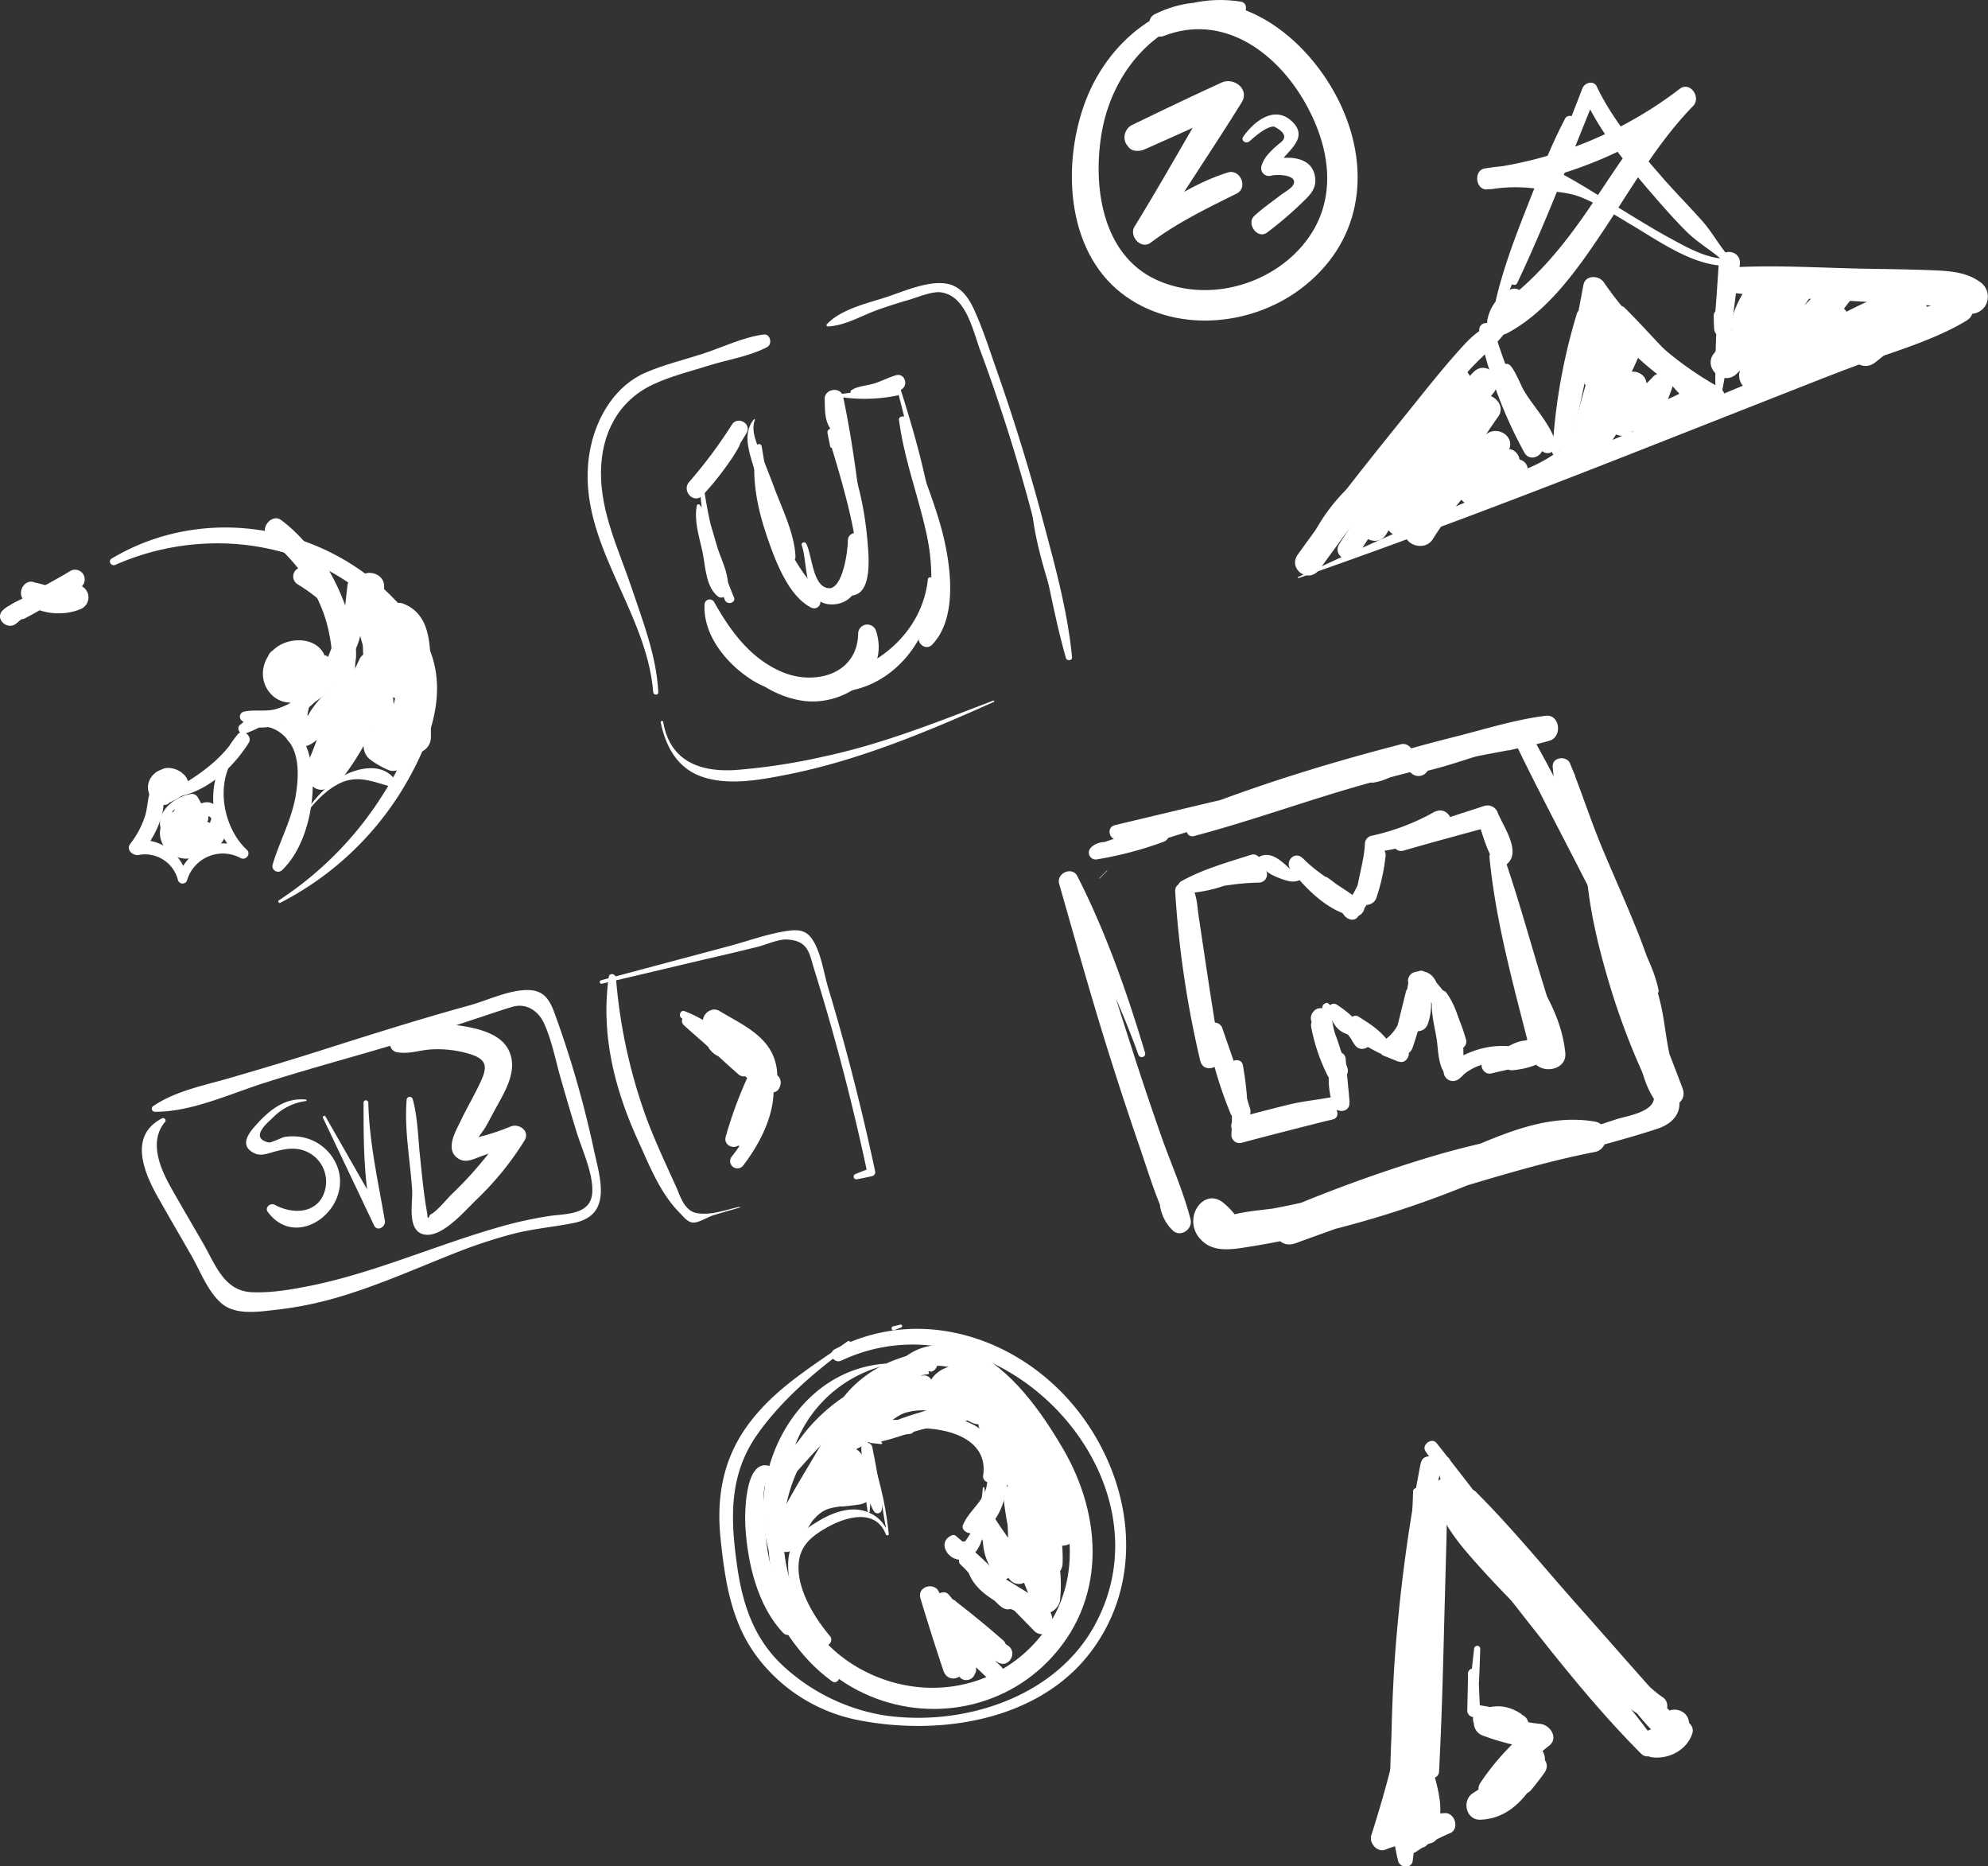 <svg xmlns="http://www.w3.org/2000/svg" viewBox="0 0 510.78 479.41"><rect x="0" y="0" width="510.78" height="479.41" fill="#333333" stroke="none"/><defs><style>.a{fill:#fff;}</style></defs><title>logobatch</title><path class="a" d="M304.88,242.77c.45-1.5.89-3,1.23-4.49h-2.92c1,6.49,1.91,13,3.43,19.44.51,2.13,3.62,1.21,3.25-.9-.78-4.36-1-8.85-1.59-13.24-.67-4.85-1.72-9.72-2-14.61-.15-2.78-4.49-2.8-4.34,0a256.9,256.9,0,0,0,6.44,43.49c.79,3.41,5.75,1.92,5.17-1.43-1.39-8-2.63-16-3.83-24L308,235.52c-.51-3.38-.4-6.34-2.63-9a1.32,1.32,0,0,0-2.06.27c-1.14,2.63-.7,4.16-.28,7.06l1.82,12.52c1.23,8.44,2.44,16.88,3.47,25.34l5.27-.71c-2.52-14.2-4.79-28.45-7.35-42.64L302,229.55a82.85,82.85,0,0,1,4.53,27.72l3.31-.45c-.88-6.51-2.38-12.93-3.75-19.35-.35-1.64-3.19-1.31-3,.4s.51,3.25.85,4.89a.47.47,0,0,0,.9,0Z"/><path class="a" d="M386.1,222.24l-.1-1.52-3.34-.9c1.6,17.38,6.66,34.85,10.89,51.74,1.17,4.67,9.16,3.85,8.62-1.17-.6-5.64-2.5-10.33-5.14-15.3-1.6-3-5.85-.84-5.24,2.21.87,4.38,1.61,8.82,2.72,13.15.94,3.69,6.2,2.07,5.6-1.55-.73-4.41-1.83-8.77-2.79-13.13l-5.53,1.52c1.49,4.28,1.67,8.6,1.6,13.09l8.62-1.17c-6.14-16.39-10.09-33.4-15.84-49.88a1.78,1.78,0,1,0-3.28,1.38,5.72,5.72,0,0,0,2.17,2.55c.68.46,1.32-.41,1-1Z"/><path class="a" d="M310,265.3A107.65,107.65,0,0,0,316.15,286c1.24,3,6.08,1.84,5-1.37a30.19,30.19,0,0,1-1.67-10.48l-3.74.51a90,90,0,0,1,.64,16.89,2.09,2.09,0,0,0,2.63,2c7.82-2.1,15.67-4.08,23.53-6.06l-.87-3.17A70,70,0,0,1,318.71,287l.63,4.63q6.61-1.43,13.19-3c4.4-1.07,8.54-2.93,12.93-4a1.75,1.75,0,0,0,1.28-1.68c-.33-3.66-.68-7.32-1-11-.17-1.93-3-2.53-3.52-.48a20.69,20.69,0,0,0,.24,12.37c.73,2.23,4.38,2,4.26-.58a56.31,56.31,0,0,0-5.25-21.37c-1.26-2.74-5.07-.68-4.58,1.93a47.08,47.08,0,0,0,4.21,12.46c1.37,2.77,6.14.83,5.05-2.13-1.35-3.69-3.1-7.47-3.76-11.32-.31-1.78-.11-2.76-2-3.6a2.35,2.35,0,0,0-3.07.81,2.39,2.39,0,0,0-.33,2.41,2,2,0,0,0,1.91,1.45h.34c2,.06,2.39-2.5.95-3.49l-.29-.2.91,2.23.13-.45-1.48,1.48.4-.14-2.54-1c.17.23.6,4.14.66,4.34.9,3,1.89,6,2.83,9l5.05-2.13a41.53,41.53,0,0,1-4.15-11l-4.58,1.93a49.48,49.48,0,0,1,5.24,18.84l4.26-.58a18.76,18.76,0,0,1-1-10.26l-3.52-.48c.38,3.66.73,7.32,1.09,11l1.28-1.68c-4.39,1.09-8.94,1.35-13.35,2.43s-8.74,2.2-13.09,3.39c-3,.82-1.66,5,1.25,4.55,7.72-1.08,15.59-2.28,23.17-4.14,2.06-.5,1.19-3.64-.87-3.17-7.91,1.79-15.82,3.57-23.76,5.23l2.63,2a74.7,74.7,0,0,0-1.12-17.9c-.36-2.27-3.56-1.47-3.74.51a47.26,47.26,0,0,0,.51,11.85l5-1.37c-2.25-6.83-4.66-13.62-7-20.41A2.11,2.11,0,0,0,310,265.3Z"/><path class="a" d="M339,259.69a25.14,25.14,0,0,0,.79,4.14,14.58,14.58,0,0,0,1.28,4,.33.33,0,0,0,.61-.17,14.65,14.65,0,0,0-.84-4.14,25.31,25.31,0,0,0-1.32-4,.28.28,0,0,0-.52.14Z"/><path class="a" d="M340,259.75c0-.28.24-.4.49-.47l-.33-.14a1.12,1.12,0,0,0,.78.5.57.57,0,0,1,.38.35c.3.6-.05,1.42.47,1.9a.66.66,0,0,0,.9,0c.52-.46.3-1.53.1-2.11a2.24,2.24,0,0,0-1.11-1.38,1.62,1.62,0,0,0-.86-.17.83.83,0,0,0-.48.22c-.11.11-.1.22-.17.32s-.32.22-.43.4a.93.93,0,0,0-.12.56.19.19,0,0,0,.38,0Z"/><path class="a" d="M340.73,259.09c1.86,3.2,1.88,5.45,5.95,6.78,1.11.36,1.77-.9,1.37-1.78a16.66,16.66,0,0,0-4.14-5.73l-2.25,2.25a38.23,38.23,0,0,1,6.55,7.87l3.7-2.17-1-2-3.15,2.42a73.19,73.19,0,0,0,6.63,3.77c1.55.73,3.78-.89,2.6-2.6-2.16-3.14-4.88-4.83-8.06-6.83a1.33,1.33,0,0,0-1.8,1.8c2.71,4.88,7.17,7.86,12.31,9.81,2.12.8,3.63-2.74,1.55-3.68l-3.52-1.61.43,3.31c4.45-4.5,7.72-8.59,8.1-15.18.16-2.76-4.17-3.33-4.81-.65L358,267.78c-.77,3.22,3.85,4.44,4.93,1.36a91.78,91.78,0,0,0,3.91-15.57l-5-.68c0,3.16,0,6.31,0,9.47s4.1,3.33,5,.68a15.47,15.47,0,0,0-.87-12.23l-1.36,3.33.7.22.76-2.92.42.37h-2.83c3.93,5.29,7.31,9.77,9,16.3.66,2.57,4.7,1.47,4-1.1-1.83-6.52-5.19-13.3-10.72-17.44a1.64,1.64,0,0,0-2,.26,3.45,3.45,0,0,0,3.8,5.51c1-.37,2-1.48,1.49-2.62-1.05-2.55-3-3.8-5.8-3a2.29,2.29,0,0,0-1.59,2.79,12.09,12.09,0,0,1,.06,9.11l5,.68c0-3.16,0-6.31,0-9.47,0-2.77-4.5-3.57-5-.68A104.71,104.71,0,0,1,358,267.78l4.93,1.36,2.89-12.94-4.81-.65c-.19,4.46-1.61,9.47-5.76,11.87a2.14,2.14,0,0,0,.5,3.86l3.6,1.44,1.07-3.89c-4.55-1.49-7.94-4.21-11.32-7.52l-1.28,2.2c2.91.89,4.55,3.24,5.6,5.89l3.18-1.85a78.08,78.08,0,0,0-6.76-4.49,2.16,2.16,0,0,0-3.15,2.42,7.78,7.78,0,0,0,1.47,3c1.59,2.21,5.28.13,3.7-2.17a29.08,29.08,0,0,0-8.33-8.21c-1.74-1.14-3.24,1.57-1.61,2.75a13.87,13.87,0,0,1,4,4.45l1.37-1.78c-3.43-.71-3.79-3.64-5.91-5.71a.72.72,0,0,0-.85-.11c-.61.38-.66.42-.81,1.14a.44.44,0,0,0,.19.48l.33.21a.33.33,0,0,0,.45-.45Z"/><path class="a" d="M368.66,254.21c-1.75,3.65-.12,8.86.47,12.74.51,3.34.29,9,4.14,10.16a2.35,2.35,0,0,0,2.31-.61,2.72,2.72,0,0,0,.9-2.27,1.87,1.87,0,0,0-.93-1.63l-.33-.15c-1-.46-2.71,0-2.54,1.46l0,.32.93-1.63q3,1.25,1.66-1.24-.36-1.43-.7-2.87-.69-2.87-1.4-5.73c-.75-3-.91-6.47-3.13-8.75a.9.9,0,0,0-1.4.18Z"/><path class="a" d="M371.71,261.66a12.34,12.34,0,0,1,.16-5.21h-3.2c1.19,6.45,2.4,12.2,2.25,18.84A2.4,2.4,0,0,0,375,277c3.63-3.79,9-4.77,14-4.15l-1-3.67-6.34,2.95c-2.08,1-.58,4.12,1.52,3.6,4.13-1,8.31-1.85,12.46-2.75,2.12-.46,2.66-3.84.63-4.8-3.32-1.57-6-1.07-9.11.83-2.46,1.53-1.7,6.21,1.59,5.89,4.13-.41,8.15-1.74,10.9-5,2.16-2.53-.55-6.62-3.69-4.79a25.79,25.79,0,0,1-8,3.55l3.57,4.64a2,2,0,0,1,2.77-.36v-5.06c-4,1.35-8,2.78-12.11,4l1.52,3.6,6.34-2.95c1.45-.68,1.19-3.36-.47-3.6-6.71-.95-11.79.76-17.45,4.28l3.49,2.69c1-6.82.12-15-3.88-20.75a1.65,1.65,0,1,0-2.61,2,12.5,12.5,0,0,1,2,4.57c.1.34.68.29.64-.09Z"/><path class="a" d="M305,229.69c6-1.2,11.78-3.9,17.41-6.23l-2-3.4a24.07,24.07,0,0,1-13.72,5.65l.47,3.47a64.81,64.81,0,0,1,16.33-2.47,2.08,2.08,0,0,0,1.78-3.1c.52.89,4.17,2.33,5.48,2.62a4.74,4.74,0,0,0,3.93-.53c1.88-1.44,1.49-3.87-.05-5.31-2-1.9-4.65.9-3,3,4,5,9.61,10.74,16.19,12,2.2.41,4-2.87,1.65-3.93a20.8,20.8,0,0,1-8.07-5.68L339,228.14a47.05,47.05,0,0,1,6.38,7c.76,1,2.44,1.65,3.43.44a32,32,0,0,0,7-15.08l-4.74-1.31a46.89,46.89,0,0,1-2.58,10.13l5.1,1.41c.65-4.39.27-9.09,1.18-13.37l-2,1.54a48.61,48.61,0,0,0,18.72-5.72c3.12-1.65.38-6.21-2.74-4.7a91.6,91.6,0,0,0-9.84,5.77c-2.13,1.39-.83,5,1.78,4.23,7.39-2.16,14.83-4.14,22.26-6.16l-3.4-1.93c1.28,3.56,2.27,7.67,4.29,10.9V219l-.25.41,2.07-.84-.41-.1a1.47,1.47,0,0,0-1.79,1l-.06.36a1.9,1.9,0,0,0,.84,2.07l.41.21a2.28,2.28,0,0,0,2.31,0c4.16-3-.63-9.69-2.08-13.2a2.82,2.82,0,0,0-3.4-1.93c-7.33,2.38-14.64,4.79-22,7l1.78,4.23a47.12,47.12,0,0,1,9.6-4.79l-2.09-5a57.9,57.9,0,0,1-16.54,6.3,2.14,2.14,0,0,0-1.54,2c-.2,4.37-1.76,8.81-2.25,13.22-.35,3.1,4.29,3.37,5.19.7A49.87,49.87,0,0,0,356,219.82c.29-2.73-4.45-3.4-4.83-.65a28.57,28.57,0,0,1-5.7,13.75l3.43-.44a40.07,40.07,0,0,0-7.75-7c-1.6-1.14-3.41,1.34-2.06,2.67a46.46,46.46,0,0,0,8.31,7l2.6-3.37c-5-4.06-10.7-6.63-15.29-11.36l-3,3c-2.29-2-5.18-5.23-8.57-3.13-2.08,1.29-2.32,3.42-1.36,5.44l1.78-3.1a45.22,45.22,0,0,0-17.27,3.19,1.77,1.77,0,0,0,.94,3.4,35.65,35.65,0,0,0,15.72-5.92c1.79-1.24.76-4.46-1.57-3.71-6,1.92-12.28,3.67-17.78,6.72-1.94,1.08-.57,3.83,1.44,3.43Z"/><path class="a" d="M383.55,212.89c.61,3.68,1.13,7.37,2,11,.23.9,1.77.74,1.66-.22-.43-3.79-1.24-7.5-2-11.24-.23-1.13-1.9-.64-1.72.47Z"/><path class="a" d="M293.54,213.24c-2-.4-4-1-6.08-1.32v3.71c11.11-2.28,22.22-4.54,33.32-6.86l-1.87-4.45A159.84,159.84,0,0,1,290.55,215l.8,2.91c23.39-7,46.56-15,69.87-22.28l-2.61-3.4a18.27,18.27,0,0,1-6.8,6.4c-1.38.79-.38,2.62,1,2.4,4.35-.68,7.32-2.88,9.78-6.46,1.19-1.73-.77-3.87-2.61-3.4-23.64,6.12-47.58,13.76-69.8,24-1.54.71-.45,3.34,1.16,2.76,9.65-3.51,19.73-5.72,29.42-9.13a2.44,2.44,0,0,0-1.29-4.69c-11,2.58-22,5.22-33,7.84-2.43.58-1.39,4.2,1,3.71,2.06-.42,4-1.09,6.08-1.58a.43.43,0,0,0,0-.81Z"/><path class="a" d="M315.34,211.33a70.31,70.31,0,0,1-9.17,1.06l.33,2.44c15.23-4,30.11-9.53,45.32-13.72q11-3,22.05-5.65c8-1.91,16.29-2.9,24.12-5.16l-2.52-6-8.94,4.87c-2,1.06-.6,4,1.48,3.51l10-2.4c3.49-.84,2.85-6.88-.87-6.42-7.74.95-15.46,3.4-23,5.31q-12,3-23.74,6.67c-15.07,4.63-30.75,9.51-44.82,16.71-1.46.75-.18,2.76,1.26,2.15a70.55,70.55,0,0,1,8.71-2.74c.42-.12.23-.69-.17-.63Z"/><path class="a" d="M365.82,197.21l-1.74,0-.62,1.51c9.36-1.82,18.52-5.77,27.86-8l-2.53-1c5.47,11.46,11.44,22.69,17.23,34,2.82,5.51,5.68,11,8.63,16.43,2.82,5.2,5.38,10.8,9.45,15.16a1.18,1.18,0,0,0,2-1.14c-1.23-5.87-4.41-11.24-7.05-16.57-2.75-5.55-5.59-11-8.48-16.52-5.91-11.23-11.65-22.56-17.88-33.62a2.27,2.27,0,0,0-2.53-1c-9,2.75-19.44,5.37-27.47,10.43a1,1,0,0,0,0,1.78,2.68,2.68,0,0,0,4.11-.71c.42-.58-.47-1.19-1-.74Z"/><path class="a" d="M404.6,199l-1.11-2.61c-.66-2.45-4.78-2.05-4.55.62,1.26,15,9.19,29.35,14.4,43.25a128.71,128.71,0,0,1,6.31,21.49c1.34,7.19,1.29,14.49,5.48,20.79,2.31,3.48,8.84,1.37,7.17-3q-3.3-8.73-6.74-17.4a2.39,2.39,0,0,0-4.61,1.27q1.83,9.13,3.78,18.22l7.17-3c-3.69-6.15-3.61-13.73-5.18-20.56A136,136,0,0,0,420,237.5c-2.72-6.72-5.71-13.33-8.49-20-2.89-7-5.18-14.13-8-21.11L400.08,199l2.38,1.64A1.37,1.37,0,0,0,404.6,199Z"/><path class="a" d="M412.15,222.36c-.63-1.93-1.28-3.83-2-5.72a1.43,1.43,0,0,0-2.8.38c-.11,12.59,3,25.51,6.68,37.46A184,184,0,0,0,420.45,272q1.06,2.48,2.18,4.92c.47,1,2.27,3.76,2.33,4.85.19,3.89-7,4.86-9.72,5.75-27.92,9.27-56.2,16.36-84.8,23.06l2.42,8.79c12.49-4.88,25.21-9.23,38.06-13.07s25.87-7.88,38.88-10.4c3.81-.74,3.89-7.11,0-7.79-16-2.79-31.15,7.3-45.75,12.41q-11.81,4.13-24,7.1-6.3,1.54-12.68,2.76c-2.14.41-11.65,1-12,2.63l-5.1,2.9a14.85,14.85,0,0,1,6.37,2.84l2-3.39a4.45,4.45,0,0,1-3.7-2.2c-.49-.6-1.29.07-1.18.68a7.56,7.56,0,0,0,2.9,4.91,2,2,0,0,0,3.19-2.46,19.38,19.38,0,0,0-5.52-7.31c-2.25-1.87-4.79-1.4-6.51.84a6.65,6.65,0,0,0,.72,8.58c2.91,3.18,7.3,2.64,11.11,2.06a251.45,251.45,0,0,0,29.86-6.53,258,258,0,0,0,28-9.66c9.36-3.84,19.62-10.13,30.13-8.37V288.1c-13.26,2.66-26.28,5-39.31,8.82a370.54,370.54,0,0,0-37.9,13.64c-5.25,2.2-3.21,10.83,2.42,8.79,15.53-5.61,31-11.18,46.71-16.33,15.22-5,31-8.08,46.23-13.06,4.69-1.54,7-5,5-9.8-2.75-6.91-6.63-13.36-9.31-20.34-5.41-14.09-8.05-28.56-11.43-43.18l-2.61,1.1c1.25,1.73,2.57,3.38,3.93,5,.27.33.83,0,.71-.41Z"/><path class="a" d="M294.21,270.44c-4.57-15.34-10.13-31.12-17.41-45.39-1.32-2.59-5.45-.79-4.66,2,4.3,15.07,8.53,30.17,13.26,45.12q3.48,11,7.21,21.87c2.46,7.12,4.63,14.63,8.14,21.32l3.85-3.85a6.3,6.3,0,0,1-3-5.75c0-1.86-2.86-2.35-3.31-.45a11.05,11.05,0,0,0,2.89,10.62c1.95,2.14,5.37-.12,4.7-2.74-1.89-7.38-5.13-14.51-7.64-21.7s-5-14.53-7.32-21.84q-7.07-21.94-13.87-44l-4.66,2c7.6,14.13,14.63,28.1,20.1,43.28.38,1.06,2,.64,1.72-.47Z"/><path class="a" d="M282.47,225.68l2-2a.05.05,0,0,0-.07-.07l-2,2a.05.05,0,0,0,.07.07Z"/><path class="a" d="M287.25,217.71c-1.58-2-5.35-1.79-7,.07a1.77,1.77,0,0,0,1.71,2.94,92.82,92.82,0,0,0,16.91-4.46,1.92,1.92,0,0,0-1-3.71A92.86,92.86,0,0,0,281,217.33l2.22,1.69c-.25-2.25,2.24-2.58,3.73-1,.17.18.41-.08.27-.27Z"/><path class="a" d="M189.62,109.29a29.68,29.68,0,0,0-3.28,3c-.93,1.21-1.71,2.56-2.62,3.79a74.11,74.11,0,0,1-6.68,7.74l3.44,3.44a129.54,129.54,0,0,0,11.32-16l-3.73-2.18-3.23,5.52c-.49.85-2,4.44-2.86,4.62l1.83.48.23,1.28-2.11.55.22.11c1,.52,2.64-.37,2.13-1.64l-.09-.21a1.58,1.58,0,0,0-1.9-1.08,2.19,2.19,0,0,0-1.63,2.82,2,2,0,0,0,1.81,1.38c2.11.28,3.11-1.72,4.07-3.27l5.24-8.39c1.48-2.37-2.24-4.52-3.73-2.18a121.68,121.68,0,0,1-11,14.75c-2,2.34,1.28,5.75,3.44,3.44a72.86,72.86,0,0,0,6.49-8,41.25,41.25,0,0,0,2.64-4.08c1-1.79.94-3.16,1.33-5.1a.8.8,0,0,0-1.33-.78Z"/><path class="a" d="M179.05,129.84c-.78,3.83.59,8,1.41,11.77s.81,9,3.93,11.53a1.34,1.34,0,0,0,2.19-.58c1.49-3.72-1.15-8.37-2.27-12s-2-7.93-4.56-10.9a.42.42,0,0,0-.71.19Z"/><path class="a" d="M179.85,125.58a95.56,95.56,0,0,0,6.37,28.5c.57,1.45,2.95.79,2.35-.65a115,115,0,0,1-7.7-28c-.08-.57-1.05-.44-1,.14Z"/><path class="a" d="M193.7,107.72c-3.24,3.94-.89,9.09.27,13.43,1.92,7.18,3.18,16.27,7.27,22.55.86,1.32,3.24.91,3.14-.85-.31-5.79-3.22-11.71-5.27-17.09-1-2.73-2.1-5.45-3.15-8.17s-3.24-6.61-2-9.73a.14.14,0,0,0-.24-.14Z"/><path class="a" d="M194.4,114.59c-1.56,7.4.12,15.68,2.5,22.73,2.06,6.08,5.46,15.68,11.5,18.74a1.61,1.61,0,0,0,2.34-1.8c-.92-3.08-3.26-5.42-5-8.09a57.25,57.25,0,0,1-5.51-10.63c-2.66-6.86-3.26-13.8-4.56-21a.66.66,0,0,0-1.27,0Z"/><path class="a" d="M206,140.07c1.68,4.67.14,15.73,8.3,15.17,7.56-.52,8.5-11.51,7.34-17-.46-2.15-3.77-1.62-3.78.51,0,2.59-1.33,13-5.17,12.32-4-.66-4-8.58-5.58-11.48-.33-.59-1.35-.19-1.11.47Z"/><path class="a" d="M216.54,152.71c7.78,2.23,6.74-8.9,6.38-13.29-.8-9.58-3.11-20.8-8.59-28.87a.94.94,0,0,0-1.71.72q.33,1.69.68,3.38c.13.64,1.09.47,1.1-.15q0-1.74.06-3.48l-1.84.25c1.12,4.73,13.68,40.73,4.08,40.34a.57.57,0,0,0-.15,1.1Z"/><path class="a" d="M222.62,143.49c-1.56-13.87-3.13-28-6-41.61-.57-2.66-4.82-2.07-4.73.64s-.09,5.09,1.35,7.44a1.61,1.61,0,0,0,2.75,0c1.22-2.51.9-4.63.72-7.44l-4.73.64c3.32,13.5,7,26.8,9.59,40.48.12.61,1.18.48,1.1-.15Z"/><path class="a" d="M212.65,101.43l.22,1.61a3.39,3.39,0,0,0,.46,1.38.28.28,0,0,0,.52-.14,3.32,3.32,0,0,0-.22-1.45l-.53-1.53a.23.23,0,0,0-.45.12Z"/><path class="a" d="M213.8,101.6a41.54,41.54,0,0,0,16.65,0c1.68-.4.93-2.77-.7-2.53-5.33.79-10.54,1.89-15.93,2.36-.1,0-.14.16,0,.18Z"/><path class="a" d="M218.63,101c3,2.44,10.07,1,13.05-1,1.82-1.17.7-4.27-1.52-3.6-2.06.62-3.94,1.67-6,2.23-1.71.46-3.93.6-5.4,1.6a.47.47,0,0,0-.09.74Z"/><path class="a" d="M230.28,99.28c4.35,15.22,6.36,30.65,9.42,46.12a.57.57,0,0,0,1.1-.15c-.56-15.6-5-31.4-9.71-46.19a.42.42,0,0,0-.81.22Z"/><path class="a" d="M231,108c1.24,9.46,4.54,18.33,6.7,27.58a53,53,0,0,1,1.57,14c-.19,5.11-2.19,9.18-3.21,14-.4,1.93,1.94,3.57,3.45,2,6-6.22,5-17.76,3.39-25.52-2.26-11.11-7.6-21.31-10-32.4-.23-1.06-2.08-.85-1.93.26Z"/><path class="a" d="M238.42,148.66c-1.4,13.62-12.82,23.2-25.76,25.49-2.12.37-1.48,3.49.49,3.59,15.54.8,27.63-14.21,26.3-29.08a.52.52,0,0,0-1,0Z"/><path class="a" d="M218.39,175.85a27.46,27.46,0,0,1-22.95-4.48c-6.1-4.26-8.54-10.54-12-16.77l-2.39,1c2.73,11.4,13.28,22.65,25.16,24.4,10.24,1.52,22.61-6.4,18.88-17.9a2.35,2.35,0,0,0-4.6.62c-.18,10.53-11.15,13.39-19.42,9.94s-13.36-10.53-17.62-18.07a1.32,1.32,0,0,0-2.43.66c-.41,8.08,5.89,15.52,12.4,19.55,7.4,4.58,17.12,4.55,25.14,1.67a.33.33,0,0,0-.17-.63Z"/><path class="a" d="M196.2,85.92c-5.42.72-10.59,3.33-15.79,5-4.79,1.54-9.83,2.76-14.46,4.75C158.17,99,153.39,106.9,151.72,115c-4.72,22.84,14.39,40.89,16.11,62.8.07.83,1.36.85,1.31,0-.49-9.34-3.9-18-6.85-26.79-3.29-9.76-8-19.3-7.88-29.84.1-9.68,4.36-18.18,13.35-22.4,4.57-2.15,9.64-3.39,14.45-4.9s10.32-2.31,14.88-4.71c1.44-.76.87-3.46-.88-3.23Z"/><path class="a" d="M169.76,185.59c1.28,6.07,4.12,11.49,10.21,13.78,6.94,2.61,15.64.92,22.66-.48,18.12-3.62,35.93-11.06,52.72-18.59.19-.09.05-.42-.14-.34-14.25,5.45-28.31,11.11-43.29,14.31a156.72,156.72,0,0,1-23.09,3.53c-9.24.55-16.75-2.45-18.44-12.38-.07-.41-.72-.24-.63.17Z"/><path class="a" d="M271.18,155.25c-2.52-9-3.38-18.41-5-27.6-.13-.73-1.32-.56-1.29.17.46,9.48,3.34,18.5,6.19,27.46a.05.05,0,0,0,.1,0Z"/><path class="a" d="M212.62,83.87c4.54-.2,8.78-2.82,13-4.32q3.88-1.37,7.84-2.51c2.31-.66,6.07-2.32,8.43-1.93,6.39,1,8.07,9.86,10,15,2,5.31,3.83,10.65,5.59,16q5,15.24,8.93,30.78c2.72,10.64,4.44,21.58,7.46,32.13.24.83,1.65.71,1.57-.21-1.19-12.49-4.8-25-8-37.07-3.34-12.44-7.19-24.75-11.46-36.91-1.8-5.14-3.48-10.44-5.75-15.39-1.34-2.92-3.26-5.72-6.56-6.48-4.87-1.12-11.46,1.9-16,3.38-5,1.62-11.53,3.06-15.23,6.94a.33.33,0,0,0,.23.56Z"/><path class="a" d="M39.81,285.59c9.53,0,19.16-4.58,28.15-7.43,9.39-3,18.89-5.62,28.35-8.37,9.7-2.82,19.3-5.88,28.89-9.09,2.16-.72,4.32-1.45,6.51-2.09,3.45-1,6.5,1,7.95,4,2.1,4.44,3.1,9.88,4.46,14.59s2.65,9.16,4.07,13.72,4,10,4,14.76c.08,6.56-6.74,6-11.43,6.73a102.75,102.75,0,0,0-12.94,2.91c-16,4.61-31.4,11.5-47.71,14.88-5,1-10.53,2-15.65,1.71-6.95-.43-9.17-7.17-12.24-12.49-2.67-4.62-5.38-9.22-8-13.85-2.81-4.93-6.14-12-1.94-17.25a.61.61,0,0,0-.74-1C33,291.76,37,301.25,40.67,307.7c2.78,4.92,5.62,9.8,8.44,14.7,2.3,4,4.33,9.56,8,12.55s9.74,1.94,14,1.47a91.59,91.59,0,0,0,15.06-3c10.49-3,20.42-7.47,30.54-11.47a129.08,129.08,0,0,1,15.07-5c5.2-1.35,10.47-1.76,15.71-2.82,9.72-2,6.81-11.14,5.17-18.43a263,263,0,0,0-10.28-35.74c-1.11-2.92-2.49-5.29-5.89-5.6-5-.47-11.22,2.63-16,3.93C107,262,93.65,266.26,80.3,270.5c-7,2.21-14,4.29-21,6.33-6.8,2-14,3.3-19.92,7.27a.8.8,0,0,0,.4,1.48Z"/><path class="a" d="M154.59,252.7l26.64-6.3c4.44-1,8.89-2.07,13.32-3.16,2.2-.54,5.34-2,7.58-1.91,5.68.25,5.81,3.73,7,7.46q8.1,26,13.73,52.58l.72-1.27q-1.88.69-3.73,1.45a.7.7,0,0,0,.37,1.36q2-.38,3.9-.81a1.05,1.05,0,0,0,.72-1.27q-3.38-15.86-7.6-31.52-2.12-7.82-4.46-15.59c-1.18-3.9-1.88-9.57-4.39-12.87-1.32-1.74-3.13-2.07-5.22-1.84-5.24.59-10.68,2.63-15.78,4l-33,8.8a.47.47,0,0,0,.25.9Z"/><path class="a" d="M190,310c-2.83.59-6.13,1.78-9,1.76-2.56,0-3.86-.43-5.42-2.8a21.63,21.63,0,0,1-1.46-3.2c-2.64-5.9-5.42-11.71-7.73-17.75a136.72,136.72,0,0,1-8.13-36.85c-.09-1-1.68-1.38-1.84-.25-2.12,14.72,1.48,28.85,7.57,42.19,2.94,6.45,5.58,13.31,10.62,18.42,1,1,1.84,2.22,3.22,2.5s3.85-1.33,5.21-1.77c2.32-.75,4.69-1.38,7-2.06a.09.09,0,0,0,0-.18Z"/><path class="a" d="M175.13,261.54c5.93,3.74,10.72,8,14.34,14.06l3.19-2.46c-4.76-4.14-9.79-8-14.56-12.11-1.6-1.39-3.94.9-2.35,2.35q7.58,6.86,15.69,13.09c1.58,1.2,7.56,6.86,9,2.5.8-2.48-1.76-4.13-3.88-3.09-1.75.87-2.6,3.22-3.43,4.8-1.8,3.38-3.64,6.73-5.3,10.18l4.24,1.79c1.76-4.71,3.22-9.38,4.56-14.22.61-2.22-2.62-3-3.39-.94a111.34,111.34,0,0,1-6.54,14l3.66,2.14c2.54-5.6,4.83-11.27,7.64-16.74l-5-.65a3.46,3.46,0,0,1-1.49,4c-2.43,2.19.7,6.13,3.46,4.49,4.51-2.68,5.66-7.89,4-12.71-2.13-6.31-8.84-9.12-14.08-12.31-2.71-1.65-5.85,2.26-3.43,4.45l12.94,11.77,4-4a28.46,28.46,0,0,0-13.53-6.46,2.53,2.53,0,0,0-2.43,4.18c3.41,4.3,10.36,1,12.28,7,2.14,6.72-2.64,15.23-6.59,20.29a1.87,1.87,0,1,0,2.94,2.27c4.53-5.91,8.64-14.11,7.5-21.8a11.88,11.88,0,0,0-3-6.71c-2.24-2.22-7.64-1.75-9.16-4.1l-2.83,3.68a29.44,29.44,0,0,1,10.88,5.62c2.75,2.28,6.7-1.5,4-4l-12.91-11.79-3.43,4.45c3.05,1.87,6.62,3.4,9.21,5.9,2.33,2.24,4.54,7.09.82,9.29l3.46,4.49a9.13,9.13,0,0,0,2.69-9.49c-.55-2.12-4-2.83-5-.65A107.32,107.32,0,0,0,186.45,292c-.69,2.66,3.2,3.69,4.09,1.13a111.16,111.16,0,0,1,5.88-14.29l-3-1.78c-2.15,4.75-4.09,9.42-5.82,14.34-.86,2.45,3.15,4.19,4.24,1.79a114.35,114.35,0,0,0,5.7-14.82l1.44-1.09c-.3,0-3.64-3-4-3.24q-2.6-1.82-5.14-3.71c-4-3-7.89-6.09-11.7-9.31l-2.35,2.35c4.76,4.12,9.27,8.53,14,12.64,1.62,1.4,4.63-.47,3.19-2.46-4.38-6.07-10-11.08-17.08-13.81-1.08-.42-1.66,1.23-.76,1.8Z"/><path class="a" d="M78.66,282.45c-5.6-.6-9.62,2.85-13.16,6.84-1.83,2.06-3.77,4.92-.5,6.76,1.76,1,3.3.41,5.13-.11,3.47-1,6.75-1.55,10,.63a8.44,8.44,0,0,1,2.52,11.19c-2.63,4.26-8.24,3.8-12.07,1.71-1.06-.58-2.62.67-1.8,1.8,7.18,9.83,20.92,0,18.25-10.49a12.09,12.09,0,0,0-10.9-8.86,12.26,12.26,0,0,0-3,.13c-.67.11-3.5,1.55-4.07,1.42-5.06-1.15-.35-5.06.94-6.27a14.48,14.48,0,0,1,8.63-4.38.19.19,0,0,0,0-.37Z"/><path class="a" d="M83,287.18l13.12,27.6c.79,1.66,3,.4,2.77-1.17-1.74-10.17-4-20-4.26-30.37a.61.61,0,0,0-1.22,0c0,10.32,0,21.09,2.56,31.17l2.77-1.17L83.63,286.8c-.24-.42-.85-.05-.65.38Z"/><path class="a" d="M104.48,282.59c-.64,7.52.93,15.56,1.41,23.1.21,3.32-1.51,10.73,3.33,11.45,4.55.67,10.37-6.29,13.21-9A77.49,77.49,0,0,0,134.74,293c1.54-2.48-1.39-4.55-3.61-3.61a56.28,56.28,0,0,1-5.88,2.07c-2.55.76-3,.38-3.4,2.85.21-1.44,2.06-3.35,2.83-4.69.91-1.58,1.75-3.21,2.62-4.81,2.4-4.39,5.84-9.76,3.48-14.89-2.09-4.54-8.32-5.83-12.74-6.49-5.19-.77-13.22-1.24-17.18,2.77-1.21,1.22-.78,3.72,1.08,4.07,3.12.59,5.78-.54,8.92-.71a28.36,28.36,0,0,1,10,1.23c4.65,1.45,4.24,3.69,2.46,7.45-1.56,3.3-3.43,6.46-5,9.76-1.28,2.68-4.17,7.47-.43,9.69,1.79,1.06,3.66.1,5.37-.54a70.66,70.66,0,0,1,9.92-2.95l-3-3.87c-2.91,3.91-6,7.81-9.23,11.42q-2.3,2.53-4.78,4.9c-1.39,1.32-4.08,4.73-5.66,5.35q-.72,1.71-.71-.12l-.33-1.88c-.29-1.77-.53-3.54-.74-5.32-.3-2.56-.54-5.13-.82-7.7-.51-4.84-.59-10-1.87-14.65a.8.8,0,0,0-1.57.21Z"/><path class="a" d="M365.21,375.88c-.12,14.26.39,28.46-.32,42.72s-3.41,28.43-3.21,42.53a1.32,1.32,0,0,0,2.58.35c4-13.24,4.13-28.2,4.73-41.91.64-14.47,1.06-29.26-.41-43.69-.22-2.12-3.36-2.22-3.37,0Z"/><path class="a" d="M366.29,372.84c6.23,8.9,12.64,17.67,19.08,26.43L394.74,412c1,1.34,9.11,12,8.79,12.15l1.71.22c-7.82-6.23-13.84-15.33-19.13-23.7A187.7,187.7,0,0,1,372.54,375c-.86-2-4-.56-3.46,1.46,3.69,13.56,12.53,26.14,21.09,37.06,9.88,12.61,20.14,25.59,31.46,36.92,2.22,2.22,5.64-1.2,3.44-3.44-7.22-7.35-13.72-15.14-20.25-23.1-.47-.57-1.48.2-1,.8,6.13,8.26,12.09,16.47,17.46,25.25l4.2-2.46c-8.84-12.41-19.52-23.52-29.13-35.32A189,189,0,0,1,372.54,375l-3.27,1.91a203.18,203.18,0,0,0,15.39,25.64c5.77,8.09,12.82,15.34,18.37,23.54a1.39,1.39,0,0,0,1.22.7c9.42-1.26-6.55-18.83-8.32-21.16-8.87-11.71-17.69-23.44-26.83-34.95-1.25-1.57-4,.5-2.8,2.16Z"/><path class="a" d="M390.72,405.31c-4.37-8.56-9-17.58-15.13-25.05-.41-.5-1.21.14-.88.68,5,8.34,10.67,16.18,15.28,24.8.26.48,1,.06.73-.43Z"/><path class="a" d="M372,382l.29-.28a.78.78,0,0,0,.2-.77c-.63-1.82-2.41-1.59-3.31,0-1.42,2.45-.72,7.41-.86,10.1-.23,4.26-.34,8.53-.5,12.8-.62,17.06-1.38,34.13-1.59,51.2h3.5c-.93-18.58-.76-37.2-1.76-55.78a.8.8,0,0,0-1.59,0c-.47,18.59.25,37.18-.14,55.78,0,2.26,3.38,2.24,3.5,0,.64-12.46,1-24.94,1.3-37.41l.48-17.72c.09-3.28.19-6.56.21-9.85,0-1.31,0-2.63,0-3.94v-3a1.39,1.39,0,0,0-.9-1.82c-.27.69.71,1.14,1.18.68Z"/><path class="a" d="M363.07,383.09c-.56,15-.8,29.9-.66,44.86s1.33,30,.85,44.92l3.78-.51a67.73,67.73,0,0,1,.07-20.4h-3.62a84.14,84.14,0,0,0,2.28,10.49c.24.75,1.93,4.11,1.73,4.58-.4,1-5.45-.21-6.25-.32a2.17,2.17,0,1,0-.58,4.29c3.49.33,7,.27,10.53.31l-.74-5.43A40.66,40.66,0,0,0,361,470.6l4,4,1.74-1c3.95-.17,3.71-5.48,0-6a23.67,23.67,0,0,0-13,2L358.1,473a291.42,291.42,0,0,0,7.07-29.21c1.71-9.18,3.55-19.22,3.18-28.57-.07-1.74-2.9-2.33-3.2-.43-2.07,13.1-5.1,25.66-5.67,39,0,.36.53.36.56,0,1-12.52,2.7-26.24,8.09-37.73l-3-1.26c-2.26,9.34-3.25,19.09-5.26,28.52s-4.57,18.86-7.54,28.11c-.64,2,1.55,4.53,3.67,3.67a21.07,21.07,0,0,1,10.75-1.5v-6a7.78,7.78,0,0,0-6.81,4c-1.49,2.4,1.56,5.71,4,4a49.09,49.09,0,0,1,8.63-4.72c2.53-1.1,1.23-5.32-1.4-5.15-3.71.24-7.43.39-11.11.93l1.16,4.21c2.74-.59,7.48-.08,8.47-3.23,1.43-4.53-1.51-12.36-2.61-16.73-.54-2.16-3.51-1.52-3.69.5a134.57,134.57,0,0,0-.17,21.41,1.93,1.93,0,0,0,3.85,0c1.68-14.9.93-30,.39-44.92S366,398,364.76,383.09a.84.84,0,0,0-1.69,0Z"/><path class="a" d="M357.52,470.24a731.32,731.32,0,0,0,11-80.31c.18-2.48-3.95-3.08-4.38-.59-4,23.23-6.9,47-7,70.59,0,2.91,4.71,3.74,5.24.71,4.78-27.56,2-55.9,7.79-83.3L365,375.94a421.93,421.93,0,0,0-6.7,51q-.8,12.64-.87,25.31c0,8.52-.3,17.52,1.81,25.83.44,1.72,3.43,1.94,3.71,0,1.14-7.86.57-16,.57-23.88q0-12.67.76-25.32a458.46,458.46,0,0,1,5.79-51.5c.57-3.28-4.38-4.73-5.06-1.39-5.63,27.48-2.17,55.85-7.87,83.28l5.24.71c.92-23.3,2.38-46.34,6-69.4l-4.38-.59c-1.61,26.8-4.74,53.5-7,80.25a.24.24,0,0,0,.46.06Z"/><path class="a" d="M422.93,448.43c3.2-.65,6.3-1.54,9.44-2.42l-1.74-4.13-7.38,4.82c-2.23,1.46-1.16,4.43,1.28,4.71,4.36.51,9-1.95,10.31-6.24.7-2.31-2.67-4.57-4.29-2.5s-3.26,3.78-6,3.68l1.28,4.71,7.11-5.28c1.88-1.4.89-5.05-1.74-4.13-3.24,1.13-6.43,2.25-9.58,3.61-1.89.82-.48,3.54,1.34,3.17Z"/><path class="a" d="M412.55,425.23c-3.48-3.65-6.92-7.34-10.45-10.94-1.54-1.57-4.48.53-3.14,2.42a102.87,102.87,0,0,0,24.45,24.59c2,1.4,4.18-1.64,2.54-3.29-9-9.08-17.5-18.68-26.15-28.13S382.35,391,374.23,381.13c-2.24-2.74-6.21.27-5.54,3.23,1.56,6.89,6.47,12.53,11.07,17.67,5.31,5.94,10.94,11.62,16.68,17.14s11.72,10.86,17.92,15.9c3,2.47,9.29,9.36,13.3,4.87a2.59,2.59,0,0,0-.51-4c-4.91-3.37-8.69-8.71-12.63-13.12s-7.92-8.91-11.93-13.33c-7.78-8.58-15.9-16.94-23.11-26-2-2.52-6.48.88-4.5,3.47,10.42,13.63,22.42,26.3,33.71,39.23l8.54,9.79c2.69,3.08,5.21,6.79,8.3,9.45s8.93,2.18,8.43-3c-.42-4.35-7.28-4.38-6.84,0l.07.67,1-2.42.29-.1,2.63.34c-2.52-1.09-4.7-4.74-6.46-6.73L418,426.69c-4.18-4.75-8.35-9.5-12.56-14.23-8.59-9.65-16.85-19.87-26-29l-4.05,4.05c8.43,7.93,16.07,16.7,24,25.16,3.84,4.11,7.72,8.18,11.59,12.26,4.32,4.55,9.57,9,12.69,14.46l1.52-3.73c-1.14.47-5-4.57-6-5.49-2.41-2.36-4.9-4.64-7.34-7-4.66-4.45-9.43-8.78-14.06-13.26-8.83-8.55-17.58-17.06-23.08-28.17l-5.21,4A409.65,409.65,0,0,1,423,441l3-3a161.39,161.39,0,0,1-23.85-23.72l-2.83,2.83c3.9,3.24,7.87,6.39,11.82,9.58,1,.82,2.39-.47,1.46-1.46Z"/><path class="a" d="M378.76,423.49c-.61,4.94-1.07,9.88-1.51,14.83h2.44l.2-8.43h-2.7c-.05,3.17-.13,6.34-.2,9.51a1.68,1.68,0,0,0,1.22,1.6A109.19,109.19,0,0,1,389,444.15c2.45.83,3.69-2.7,1.69-4-3.57-2.33-7.09-2.35-10.93-.68-2.21,1-1.35,4.25.63,4.85a54.62,54.62,0,0,0,9.29,2c3,.36,4.25-4.5,1.55-5.72a13.84,13.84,0,0,0-10.31-.87c-3.15.92-2.8,5,0,6.06a61.45,61.45,0,0,0,14.79,3.53l-2.31-5.57a63.22,63.22,0,0,0-13,14.14c-2.2,3.19,2.9,6,5.13,3a50.43,50.43,0,0,1,8.86-9.15l-4.1-4.1c-3.49,4-7,7.73-10.09,12-2.38,3.3,2.1,6.72,5.16,5.16a24.86,24.86,0,0,0,11.07-10.94c2.45-4.71-4.6-8.88-7.15-4.18-2.34,4.33-5,9-10,10.44l3.59,6.16c4.31-3.5,8.89-6.68,13.22-10.16L390.72,452c-.89,1.24-1.73,2.47-2.53,3.76-1.93,3.15,2.75,7,5.23,4,1.17-1.38,2.25-2.82,3.32-4.28,2.53-3.47-2.65-6.44-5.47-4.22a130.89,130.89,0,0,1-12.76,9.3c-3,1.83-1.9,7,1.86,6.87,8.17-.35,12.64-6.86,16.18-13.5l-7.15-4.18a20.9,20.9,0,0,1-7.74,8.6l5.16,5.16a92.11,92.11,0,0,1,7.67-11.75,2.9,2.9,0,0,0-4.1-4.1,66.9,66.9,0,0,0-9.43,9.65l4.67,3.6a70.47,70.47,0,0,1,12.44-12.53c2.44-2,.17-5.32-2.31-5.57a54.38,54.38,0,0,1-13.12-3.06v6.06a6.36,6.36,0,0,1,5.54.11l1.55-5.72c-2.64-.27-5.27-.52-7.88-1l.63,4.85a5.29,5.29,0,0,1,6-.1l1.69-4c-3.68-.85-7.39-1.52-11.12-2.11l1.22,1.6c-.14-3.17-.29-6.34-.42-9.51a1.35,1.35,0,0,0-2.7,0l.06,8.43a1.22,1.22,0,0,0,2.44,0c.29-4.95.55-9.88.66-14.83,0-1.05-1.47-1-1.59,0Z"/><path class="a" d="M237.14,351.4c-18.11,2-33.78,14.7-38.36,32.6-4.81,18.84,3.07,39.68,20.14,49.4,16.3,9.28,37,6.88,50.26-6.57,15.14-15.39,14.28-37.08,3.85-54.85-5.43-9.25-13.31-20.57-23.47-25-7.88-3.44-18.11-1.26-21.14,7.53-.72,2.07,2.46,3.37,3.51,1.48,4.72-8.48,15.43-5.1,21.24,0,6.33,5.58,11.62,13,15.64,20.4,8.15,15,9,32.84-3.16,45.88-11.29,12.12-28.91,14.49-43.52,7-15.1-7.69-23-24.75-20.35-41.35,2.89-17.94,18.13-31.87,35.43-36,.35-.08.29-.69-.09-.64Z"/><path class="a" d="M223.38,373.64a91.34,91.34,0,0,1,3.55,14.8c1,6.67,1.31,3.54-1.66,1.28-4.47-3.4-9.92-1.92-14.39.65-6,3.48-8.93,6.21-8.3,13.49a28.76,28.76,0,0,0,8.65,18.38c1.32,1.27,3.14-.62,2-2-4.13-4.89-9.06-12.87-7.89-19.65.74-4.26,4-6.51,7.56-8.46,4.42-2.43,12.07-4.77,14.71,2,.14.36.78.36.74-.1a89.7,89.7,0,0,0-4.6-20.48c-.08-.23-.44-.13-.36.1Z"/><path class="a" d="M223.44,388.27A160.85,160.85,0,0,0,224.1,372l-2.8.38c.41,2.82.91,5.63,1.4,8.44.43,2.46.47,5.23,1.82,7.36a1.09,1.09,0,0,0,2-.26c.53-2.44-.3-4.88-.74-7.31-.54-3-1.07-6-1.69-9a1.43,1.43,0,0,0-2.8.38,161.94,161.94,0,0,0,1.64,16.32c.05.34.52.22.55-.07Z"/><path class="a" d="M220.46,372c2.21-1,3.78-2.6,6.23-3.28s4.63-.08,7-.38a1.33,1.33,0,0,0,.66-2.45c-4.12-2.89-13.55-.11-15.52,4.5a1.18,1.18,0,0,0,1.6,1.6Z"/><path class="a" d="M226.48,370.45,224.7,369,224,370.7c4.55-.58,9-2.58,13.46-3.67s9.69-1,13.66-3.29a1.47,1.47,0,0,0-.35-2.66c-4.51-1.49-10.08.42-14.47,1.75s-9.6,3-13,6.11a1,1,0,0,0,.72,1.74l2.28.26a.28.28,0,0,0,.22-.51Z"/><path class="a" d="M232.54,367.18c7.61-1.21,21.57,1.07,20.08,11.68a1.51,1.51,0,0,0,2.51,1.46c4.43-4.29.87-10.17-3.24-13.22-5.64-4.17-13.68-3.67-19.79-.95-.63.28-.14,1.12.43,1Z"/><path class="a" d="M246.58,368.06c4.35,2.77,7.44,7.15,7.08,12.49-.34,5-4.48,7-6.22,11.13-.47,1.11.68,2,1.63,2.14,6.71.64,10.16-9.33,9.58-14.69a14,14,0,0,0-11.68-12,.52.52,0,0,0-.4.94Z"/><path class="a" d="M252.51,382.2a31.42,31.42,0,0,1-1.55,7.9,17.3,17.3,0,0,1-1.87,4.18L248,395.91q-3.77.34-1.82,1.66c.5,1.48,3.56,3.61,4.66,4.83A61.78,61.78,0,0,0,256,407.9c.91.8,2.51-.24,1.77-1.36-3.11-4.7-7.88-8.37-12.16-12a1,1,0,0,0-1.1-.14c-4,1.78-.72,6.92,3,6.18,6.66-1.34,6-13.66,5.42-18.42a.19.19,0,0,0-.37,0Z"/><path class="a" d="M247,401.34c.76,1.69,2.35,3.15,3.55,4.55,1.66,1.92,3.46,3.73,5.25,5.52.91.91,1.9,2,3.3,2-.13,0,1.51-.34.82-.2.15,0,.32.07.48,0,1.66-.5,2.48-2.24.67-3.32a1.46,1.46,0,0,0-2.19,1.25q0,.51.2-.46l1.42-.81c1.08-.07,1.8,2,1.26,0a4.22,4.22,0,0,0-1.92-2.19c-1.37-1-2.76-2-4.12-3-2.23-1.65-4.9-4.12-7.61-4.86a1,1,0,0,0-1.1,1.43Z"/><path class="a" d="M246.61,401.7a71,71,0,0,0,8.71,7.27c1.78,1.36,9.88,5.92,9.62,8.15l4.09-2.35c-4.68-3.25-9.5-6.35-13.84-10.05-1.21-1-3.28.29-2.32,1.79A19.58,19.58,0,0,0,263.74,415c1.91.62,3.26-2.42,1.39-3.29a49.6,49.6,0,0,1-8.2-4.8c-2.34-1.69-4.16-3.58-6.95-4.5a1,1,0,0,0-1.21,1.21c1.85,6,9.61,9.27,15,11.38l1-3.47a15.09,15.09,0,0,1-9.27-6.54l-2.32,1.79c4.52,3.74,8.51,8.06,12.63,12.23,1.33,1.34,4.21.87,4.55-1.2.82-5-3.66-7.07-7.43-9.39-4.91-3-9.92-6.29-15.3-8.39-1-.38-1.58,1-1,1.65Z"/><path class="a" d="M257.75,423.73a151.29,151.29,0,0,1-12.07-12.32c-1.16-1.36-3.24.67-2,2,3.61,3.73,7.36,7.32,11.2,10.82l2.87-2.87-12.41-10.18a2.21,2.21,0,0,0-3.12,3.12A53.51,53.51,0,0,0,256.4,427c2.76,1.71,5.23-2.58,2.53-4.33-5.74-3.72-10.78-7.63-15.11-13-1.37-1.69-4.24.13-3.6,2.1L246.16,430l3.94-1.66a94.59,94.59,0,0,1-8.74-19.12c-1-3.06-5.81-1.79-4.87,1.34,1.88,6.24,3.83,12.43,5.91,18.61,1.17,3.47,5.84,2,5.35-1.48a60,60,0,0,0-3.8-14.08,2.63,2.63,0,0,0-5.07,1.4,31.34,31.34,0,0,0,7.75,15.42c1.36,1.51,4.35.38,4.17-1.73l-.53-6.37-4,1.68q3.83,3.6,7.63,7.24c2.13,2,5.38-1.19,3.25-3.25q-3.79-3.64-7.53-7.34c-1.39-1.37-4.18-.43-4,1.68l.39,6.37,4.17-1.73A26.6,26.6,0,0,1,244,413.62l-5.07,1.4a60.79,60.79,0,0,1,3.42,13.42l5.45-.74c-2-6.2-4.17-12.34-6.39-18.47l-4.87,1.34a135,135,0,0,0,9.88,20c1.23,2,4.72.72,3.94-1.66l-5.93-18.25-3.6,2.1A62.1,62.1,0,0,0,256.4,427l2.53-4.33a48,48,0,0,1-13.59-11.49l-3.12,3.12,12.66,9.93c2,1.57,4.87-1.12,2.87-2.87-4-3.51-8.14-6.9-12.37-10.15L244,413.6a149.45,149.45,0,0,1,13.57,10.32c.14.11.33-.07.2-.2Z"/><path class="a" d="M252.55,394.63a14.91,14.91,0,0,0,3.84,10.69c1.3,1.46,3.64-.09,3.18-1.85-1.14-4.34-2.48-8.63-3.79-12.92l-4.57,1.93a129,129,0,0,0,7.93,12.9c1.88,2.68,5.44,1.5,5.83-1.58.92-7.28-.24-13.65-2.39-20.58-.78-2.52-5.11-2.23-4.83.65a87.15,87.15,0,0,0,8,28.84c1.66,3.53,6.3,1.32,6.62-1.79.9-8.76-1.39-17.17-5.61-24.81-1.63-2.94-6.9-.92-5.58,2.35,1.84,4.57,3.31,9.31,4.93,14,1.28,3.68,6.81,3.16,6.91-.94A42,42,0,0,0,263.77,374l-5,5c2.73,3.39,2.86,8.22,5.14,11.91a12.42,12.42,0,0,0,7.92,6,4.18,4.18,0,0,0,5.09-5.09c-2.56-9.55-7.63-17-14.1-24.33-1.81-2.05-6.15-1.18-6.57,1.73-1,7.25,1.71,13.75,8.12,17.54,2.57,1.52,6.72-.38,6.39-3.67-.9-9-5.66-16-13.26-20.81-2.74-1.75-7.23,1.23-5.89,4.53a17.22,17.22,0,0,0,8.51,9.57c3,1.48,7.25-1,6-4.64a33.35,33.35,0,0,0-15-18.62,4.38,4.38,0,0,0-6.36,2.59c-1.17,4.67,1.06,8.21,5.4,9.9,3.06,1.2,6.46-2.42,5.4-5.4-1.6-4.53-4.6-9.77-10.16-9.38-4.71.33-8.28,4.52-6.9,9.18l5-5a23.1,23.1,0,0,0-21,5.34l3.57-.94c-5.62-1.25-11.61,5.15-13.67,9.93s-1,10.53,3.92,13.06c2.54,1.3,5-.36,5.27-3q.21-1.85.41-3.69l-7.27,1a40.61,40.61,0,0,1,2,6.91l3.89-5.11q-2,.16-4,.4l3.92,3-2.13-10c-.73-3.44-5.71-3.86-7.37-1-4.21,7.36-9,14.66-12.47,22.42-1.79,4,4.13,7.62,6,3.52a26.41,26.41,0,0,1,5-7.08c2.12-2.24,3.86-2.45,6.73-2.87a7.87,7.87,0,0,0,6.51-6.5,3.25,3.25,0,0,0-2.23-3.94c-5.05-1.11,2.87-7.79,4.05-8.78a32.43,32.43,0,0,1,9-5.34c3.6-1.47,6.38-3.37,5.78-7.53a2.05,2.05,0,0,0-2-1.51c-2.81.29-5.12.84-7.12,2.89-1.72,1.76,1.22,4.18,2.72,2.1l3.36-1.16-.74-2.82c-.9,1.81-3.88,1.83-5.56,2.42a23.69,23.69,0,0,0-5,2.45,42.73,42.73,0,0,0-9.72,8.25c-4,4.91-4,13.71,3.47,15.19l-2.23-3.94c-.47,2.52-4.39,1.84-6.08,2.47a11.34,11.34,0,0,0-3.06,1.91c-3.41,2.7-5.75,6.18-8.41,9.55l5.48,4.23c5.08-6.79,9.07-14.59,13.41-21.87l-7.37-1,2.06,10a4.07,4.07,0,0,0,3.92,3q2-.19,4-.47c2.5-.32,4.72-2.33,3.89-5.11a46.51,46.51,0,0,0-3-7.62c-1.69-3.39-6.87-1.64-6.89,1.87q0,1.85,0,3.69L219,376c-3.83-1.46.08-6.25,1.84-7.56,2.25-1.67,3.34-1.35,5.64-2.14s3.88-2.75,6.28-3.45a15.49,15.49,0,0,1,8.57.06,4.14,4.14,0,0,0,5-5,2.45,2.45,0,0,0-.08,2.81,13.14,13.14,0,0,1,.78,1.9l5.4-5.4.62.87-6.36,2.59A24.37,24.37,0,0,1,258.19,374l6-4.64a9.86,9.86,0,0,1-5.33-5.56l-5.48,5.48c5.39,3.28,8.1,8.92,9,15l6.24-4.8c-3.68-2-5.11-5.09-4.69-9.16l-6.71,2.78c5.55,5.77,9.21,13.45,11.68,21L274,389c-3.74-.63-4.68-4.47-5.9-7.57a23.77,23.77,0,0,0-4.31-7.38c-2.63-3-8,1-5.6,4.32A39.66,39.66,0,0,1,266,401.49l6.56-1.78c-1.84-4.27-3.84-8.52-5.47-12.88l-5.58,2.35c3.05,6.93,3.93,14.22,3.78,21.73l6.62-1.79a78.2,78.2,0,0,1-9.28-25.91l-4.74,1.31c1.37,6.24,1.28,12.92.87,19.27l5.34-2.21a123.08,123.08,0,0,1-8.53-11.63c-1.46-2.25-5.63-.86-4.57,1.93,1.66,4.37,3.31,8.75,5.14,13.06l3-2.3a15.1,15.1,0,0,1-5.43-8.16.57.57,0,0,0-1.1.15Z"/><path class="a" d="M238.47,352.4c-9.69-2.6-16.37,6.66-21.88,13.08-1.23,1.44.32,3.78,2.1,2.72C225.82,364,229.38,354,238.38,353a.33.33,0,0,0,.09-.64Z"/><path class="a" d="M239.48,352.27a2.14,2.14,0,0,0,.77-3.47c-2-2.57-7.54-.46-9.85.35-7.27,2.54-15.39,9-17.09,16.86a2.5,2.5,0,0,0,4.54,1.91c2.62-3.71,4.57-7.59,8.08-10.62a29.85,29.85,0,0,1,5.59-3.76,27.11,27.11,0,0,1,3.16-1.44c-.07,0,4.6-1.43,4.15-.47a.47.47,0,0,0,.64.64Z"/><path class="a" d="M238.94,350.77c-8.9,1.87-16.79,6.08-24.06,11.47-6.61,4.9-14.16,11.09-18.08,18.46-1.05,2,1.51,4.11,3.17,2.44,6-6.1,10.86-12.8,17.76-18.12,6.7-5.16,14.25-9.16,21.68-13.14.63-.34.18-1.25-.47-1.11Z"/><path class="a" d="M231.38,340.24l-1.94.47c-.66.16-.33,1.24.27,1l1.87-.74a.38.38,0,0,0-.2-.72Z"/><path class="a" d="M217.74,344.57c-9,6.4-18.25,11.81-25.08,20.78s-8.67,18.94-7.51,30,2.8,21.91,9.86,30.87a42.75,42.75,0,0,0,25,15.52c20.92,4.28,46.89.5,60.42-17.64s10.69-42.09-2-59.73c-14.45-20.13-41.15-29.76-63.95-17.79-1.94,1-.24,3.83,1.7,2.91,39.43-18.54,86.37,29.38,65,68.13-10.21,18.55-33.92,25.95-54,23a50.17,50.17,0,0,1-26.57-13.27c-7.17-7-9.91-15.68-11.26-25.39-1.67-11.94-2.07-23,5.09-33.3,6.13-8.82,15.24-16.69,23.95-22.85.73-.52,0-1.74-.71-1.21Z"/><path class="a" d="M227.42,350.28C204.2,352,190.88,378.76,198,399.71a1.46,1.46,0,0,0,2.85-.39c0-10.87-.17-20.93,4.71-31a33.24,33.24,0,0,1,21.93-17.61c.25-.06.2-.48-.06-.46Z"/><path class="a" d="M198.9,377.09c-7.5-4.2-7.59,11.33-7.4,14.85.52,9.37,3.08,20.57,9.76,27.53,1.2,1.25,3.73,0,3.06-1.78-2.27-5.88-5.32-11.26-6.77-17.46-.47-2-3.29-21.06.66-20.6,1.38.16,1.79-1.91.69-2.53Z"/><path class="a" d="M197.6,411.45c3.87,7.83,9.08,15.34,16.24,20.46,1.13.81,2.47-1,1.48-1.91-6.27-5.92-12.14-11.74-16.58-19.21a.66.66,0,0,0-1.13.66Z"/><path class="a" d="M387.06,83.4c-4.88-1.32-9.13,3.16-12.11,6.5-5,5.57-9.61,11.49-14.3,17.3-9.41,11.66-18.82,23.44-27.49,35.66l5.85,3.42c1.52-2.6,3.23-5.09,4.12-8,.53-1.73-1.65-3.63-3.24-2.49-2.45,1.77-4.23,4.09-6.2,6.37-3.18,3.67,2.39,8.08,5.32,4.11,8.18-11.08,16.11-22.33,24.46-33.28,4.3-5.64,8.65-11.26,13.09-16.79,3.3-4.11,8.08-7.49,10.89-11.84a.66.66,0,0,0-.39-1Z"/><path class="a" d="M449,71.55c-.66-1.6-1.32-2.4-3.15-2.73-4.13-.73-5.79,5.69-1.72,6.25,10.45,1.44,21.13,1.6,31.65,2.24,5.13.31,10.26.65,15.4.91s9.4.28,14,2.22a4.33,4.33,0,0,0,4.31-1.14,4.26,4.26,0,0,0,.69-.9,4.55,4.55,0,0,0-1.59-6.06c-3.39-2.44-7.63-2.73-11.68-2.9-5.77-.24-11.55-.31-17.32-.41-11.49-.2-23.17-1-34.64-.35L448.2,72l-.08-.76-1.16,2,.88-.19A1.18,1.18,0,0,0,449,71.55Z"/><path class="a" d="M333.62,148.5c29.12-10.15,58-21.12,86.66-32.41L462.93,99.3c7.11-2.8,14.19-5.58,21.42-8.07,6.91-2.37,14.77-5.11,21-8.93,3.13-1.92,1.06-6.61-2.46-5.83-7.14,1.59-14.68,5.09-21.3,8.21-7,3.29-14.07,6.2-21.19,9.16l-43.35,18c-28,11.65-56,23.64-83.54,36.39-.14.07,0,.31.11.26Z"/><path class="a" d="M380.52,87.53c.2,1.5,1.26,3.19,2.88,3.36a.66.66,0,0,0,.46-1.12,2.26,2.26,0,0,1-.82-2.24,1.32,1.32,0,0,0-1.26-1.66,1.34,1.34,0,0,0-1.26,1.66Z"/><path class="a" d="M385.93,94.6c-1.08-2.66-3-6.32-2.19-9.31s-4.28-3.19-3.62,0a113.57,113.57,0,0,0,11.5,30.89c1.65,3.06,6,.37,4.6-2.69a23.31,23.31,0,0,0-4-6.06,1.09,1.09,0,0,0-1.84.76,23.64,23.64,0,0,0,.95,7.35l4.86-2.05a132.27,132.27,0,0,1-12.48-29.2L381,86.41c2.66,1.55,3.82,5.63,4.85,8.22,0,.06.12,0,.1,0Z"/><path class="a" d="M386.6,94.41c-.9-2.11-.1-3.08-2.35-4.46a.31.31,0,0,0-.45.35c.89,3.3.18,4.91,1.42,8.07a58.47,58.47,0,0,0,3.06,6.47c2.12,3.91,4.39,9,8.32,11.29a2.13,2.13,0,0,0,3.1-2.38c-1.31-4.86-5.73-9.24-8.26-13.6-.75-1.29-2.57-6.07-3.86-6.58-.71-.28-1.74-.11-1.22,1,.08.17.31,0,.24-.14Z"/><path class="a" d="M400.36,116.58c4.66-10.92,6.35-23.28,8.76-34.83a2.06,2.06,0,0,0-4-1.1,149.73,149.73,0,0,0-6.08,32.66c-.2,2.74,4.25,3.35,4.81.65q4.08-19.66,8.5-39.25l-5.24.69c7.59,11.81,18.24,22.38,31.11,28.25,3.07,1.4,5.74-2.86,2.7-4.61a87.54,87.54,0,0,1-28.85-26.53c-1.27-1.83-4.75-1.94-5.24.69q-3.7,19.77-7.69,39.47l4.81.65a159.59,159.59,0,0,1,5.16-31.57l-4.05-.55c-.54,12-3.94,23-6.25,34.73-.17.87,1.14,1.59,1.54.65Z"/><path class="a" d="M415.23,80.57a135.44,135.44,0,0,0,13.35,17.27c3,3.47,7.27,9,12.57,7.24a2.86,2.86,0,0,0,2-3.46l-.17-.57a1.86,1.86,0,0,0-1.31-1.31c-2.16-.39-3.88-.16-5.71-1.75-2.2-1.92-4.24-4.13-6.31-6.19-4.21-4.18-8.09-8.67-12.32-12.83a1.32,1.32,0,0,0-2.06,1.59Z"/><path class="a" d="M442.27,101.6c2.17-11.11,3.07-22.36,4.74-33.54.58-3.92-5.11-4.71-5.38-.73-.37,5.65-.75,11.3-1.22,16.95l4.42-.6-1.46-3.47c-.65-1.54-3.1-.7-3.06.83q0,1.62.09,3.24c.09,3,4.17,2.81,4.5,0,.64-5.42,1.36-10.81,2.09-16.22l-5.38-.73c-.19,11.37-1.15,22.69-.83,34.07,0,.81,1.3,1.06,1.47.2Z"/><path class="a" d="M386.29,78c3.43-7.37,6.14-15.06,9-22.66,3-8,6.51-15.88,9.25-24,.54-1.59-1.94-2.24-2.5-.69-5,13.72-10.22,27.2-13.92,41.34-.26,1,1.24,1.7,1.7.72,7.57-16,13.8-32.66,20.56-49l-3.71.49c3.8,8.69,9.92,16.35,16,23.51,3.44,4,6.95,8.11,10.71,11.84,3.17,3.15,7.17,5.19,10.31,8.37l.61-1.47c-5.27.28-10.54-2.72-15-5.15-4.92-2.66-9.64-5.65-14.42-8.55-4.35-2.63-8.64-5.43-13.12-7.83-5.88-3.15-13.94-2.67-20.28-1.64-3,.49-2.34,5.74.73,5.37a107.19,107.19,0,0,0,52.13-21.06L431,23.2c-8.64,8.73-15.19,19.11-22,29.25-7.17,10.65-14.64,19.83-25.24,27.18l5.16,3a5.21,5.21,0,0,1,2-4.3c2.08-2-.55-5.16-3-3.9a11,11,0,0,0-5.67,7.29c-.87,3,2.47,5.24,5,3.87,10.57-5.64,18.17-16.57,24.66-26.28,7.33-11,13.86-22.59,23.11-32.09,2.14-2.19-.78-6.41-3.41-4.42a103.5,103.5,0,0,1-49.29,20.45l.73,5.37a38.69,38.69,0,0,1,13.57.16c3.12.56,6.34.63,9.32,1.78,4.75,1.85,9,4.71,13.4,7.3,7.09,4.19,16.4,10.94,25.1,10.37a.87.87,0,0,0,.61-1.47c-3.05-3-4.86-6.85-7.69-10-3.35-3.78-6.92-7.36-10.24-11.17-6.27-7.18-12.72-14.68-16.85-23.35-.82-1.73-3.16-1-3.71.49C400.3,39,393.5,55.33,388.14,72l1.8.5c3.25-14,7.47-28.22,14.49-40.84l-2.24-1.31c-3.78,7.15-6.67,14.75-9.64,22.27-3.16,8-6.28,16.16-8.24,24.57-.26,1.13,1.43,2,2,.83Z"/><path class="a" d="M354.57,122.06l.34.28a1.82,1.82,0,0,0,2.48,0c1-.88,1.09-1.49.89-2.8a1.83,1.83,0,0,0-1.75-1.33c-3.92-.32-7.77,4.71-10.29,7.21a47.25,47.25,0,0,0-9.4,13,2.53,2.53,0,0,0,4,3c11.1-10.25,19.33-21.68,26.63-34.82l-4.34-1.83a156.68,156.68,0,0,1-19,35l4.71,2.75Q363,120.9,377.4,99.38L371.66,96q-11,18.64-21.78,37.44c-2.35,4.11,3.94,7.78,6.34,3.71a195.23,195.23,0,0,1,27.52-36.22L378.5,95.7a147.79,147.79,0,0,0-22,37.6c-1.58,3.95,4.74,6.42,6.77,2.85a144.9,144.9,0,0,1,21.06-28.37l-5.85-4.52a136.53,136.53,0,0,0-17.26,32.35c-1.54,4.14,4.7,6.39,6.89,2.91a97,97,0,0,1,18.75-21.77l-5.68-4.38a80.51,80.51,0,0,0-6.19,13c-1.26,3.36,3.61,6,5.93,3.45a73.37,73.37,0,0,1,8.75-8l-4.49-4.49a15.52,15.52,0,0,0-5,8.71c-.47,2.51,2,4.87,4.47,3.44a29.47,29.47,0,0,0,6.9-5.55l-5-1.31.07,2c-.41,2,1.34,4.35,3.57,3.57a52.87,52.87,0,0,0,27.08-21.32c1.83-2.89-2.65-6.51-4.83-3.73a53.11,53.11,0,0,0-6.6,10.67c-1.49,3.26,2.34,6.75,5.17,4A25.82,25.82,0,0,0,419,97.56c0-3-3.35-3.88-5.43-2.25a19.24,19.24,0,0,0-6,7.88c-1.56,3.64,3.09,6.56,5.4,3.15a86.82,86.82,0,0,0,9.87-19.45c1-2.67-2.21-4.19-4.28-3.29a13.86,13.86,0,0,0-7.83,8.71c-1,3.1,3.8,5.17,5.31,2.24a30.1,30.1,0,0,0,3.13-10.24c.24-1.88-2.12-3.51-3.81-2.9l-1-.32c-1.12-2.12-5.19-1.91-5.55.72-.66,4.86-1.26,9.74-2,14.59-.47,3,2.79,5.32,5.25,3.05a13.77,13.77,0,0,0,4.71-11.38,2.94,2.94,0,0,0-5.75-.78c-2.78,8.76-5.5,17.12-7.25,26.19a3.61,3.61,0,0,0,6,3.48c5.13-4.55,9-10.85,12.79-16.54l-6.11-2.58-3.08,9.79c-1.09,3.45,3.39,5.67,5.82,3.39,3.38-3.16,6.18-7.11,9.67-10.06l-4.62-3.56c-1.81,3-3.51,6-5.12,9.15s1,5.81,4.09,5.32a25.83,25.83,0,0,0,15.22-7.69c2.45-2.45-.71-6.73-3.75-4.86a43.88,43.88,0,0,1-13.39,5.56l4.09,5.32c1.54-3.5,2.93-6.95,4.24-10.54,1-2.77-3-5-4.91-2.86-3.08,3.36-7.17,6.06-10.44,9.29l5.82,3.39,2.81-9.87c1.05-3.7-4.13-5.76-6.11-2.58-3.46,5.56-7.93,9.87-12.07,14.85l6.11,2.53c.44-8.21,2.1-17.35,5.58-24.88l-5.46-1.48A11.15,11.15,0,0,1,407.55,95l5.36,2.22c.52-4.88,1.19-9.75,1.8-14.62l-5.65,1.53a6.19,6.19,0,0,0,7.83,3.06l-3.81-2.9A22.68,22.68,0,0,1,411,91.61l5.31,2.24a6.77,6.77,0,0,1,4.48-4.92l-3.29-4.28a126.67,126.67,0,0,1-9.93,18.54l5.71,2.41a11.94,11.94,0,0,1,4.15-5.29l-4.78-2.75a21.15,21.15,0,0,1-6.12,14.62l5.5,3.2a46.46,46.46,0,0,1,5.42-9.47l-5.31-3.1a40.21,40.21,0,0,1-23.31,18.83l3.57,3.57a10.73,10.73,0,0,0,.06-5.14c-.46-2.21-3.47-2.83-5-1.31a26.18,26.18,0,0,1-5.77,4.49l4.47,3.44a8.15,8.15,0,0,1,2.93-5.34c3.15-2.39.41-7.63-3.2-5.48a45.47,45.47,0,0,0-9.93,8l5.93,3.45A69.94,69.94,0,0,1,387.46,116c2.24-3.68-2.67-6.94-5.68-4.38a103.62,103.62,0,0,0-20.14,23.08l6.89,2.91A136.68,136.68,0,0,1,384.95,107c2.47-3.47-3-7.56-5.85-4.52a156,156,0,0,0-22.18,29.9l6.77,2.85a135.9,135.9,0,0,1,20.06-34.33c2.91-3.63-1.86-8.76-5.24-5.24a203.2,203.2,0,0,0-28.62,37.75l6.34,3.71Q367,118.34,377.4,99.38c2.07-3.76-3.48-7-5.75-3.36Q358,117.95,344.1,139.76c-1.9,3,2.74,5.61,4.71,2.75a161.56,161.56,0,0,0,18.86-36.46c.93-2.53-3.09-4.19-4.34-1.83-6.62,12.41-16,23.91-26.09,33.66l4,3a43.41,43.41,0,0,1,6.7-10.39c1.66-1.95,6.14-8.69,8.65-8.71l-1.75-1.33.12-.64,2.13-.27-.37-.25c-1.61-1.09-3.64,1.47-2.1,2.72Z"/><path class="a" d="M454.74,85.26a18.93,18.93,0,0,0,.1-2.61c0-2.47-3.59-4.42-5.32-2.2a107.35,107.35,0,0,1-8.84,10c-3.58,3.57,1.92,9.06,5.54,5.54,5.71-5.56,9.23-13.47,11.15-21.12.89-3.53-3.81-6.8-6.45-3.76a28.11,28.11,0,0,0-6.12,11.31,4.16,4.16,0,0,0,6,4.64,102.88,102.88,0,0,0,13.79-10l-6.41-4.94A71.71,71.71,0,0,0,447,95.36a4,4,0,0,0,6.71,3.91c7.44-7.41,14.46-15.23,22.06-22.48l-5.25-5.25L456.81,87.67a4.22,4.22,0,0,0,5.09,6.59,34.16,34.16,0,0,0,11.82-9.08L466.94,80A51.91,51.91,0,0,1,456.48,91.7c-4.05,3.32,1.7,8.89,5.71,5.71a76.7,76.7,0,0,1,23.16-12.79l-5.48-5.48a12.67,12.67,0,0,1-4,6.37c-3.84,3.72,1.42,11,5.88,7.62,3.82-2.94,7.4-6.23,11.47-8.8,4.5-2.84,1.53-9.38-3.53-8.38-4.43.88-7.73,3.71-8.74,8.16-1.14,5,5.91,8.44,8.57,3.61.63-1.15,1.28-2.44,2.61-2.93l-4.46-7.66c-3.35,2.86-7.22,5.08-10.81,7.63l5.88,7.62a18.77,18.77,0,0,0,5.75-10.86c.69-4-2.88-6.62-6.54-5A110.77,110.77,0,0,0,456.48,91.7l5.71,5.71a67,67,0,0,0,12.2-13.11c2.79-4-3.61-9-6.77-5.23a32.23,32.23,0,0,1-10,7.93l5.09,6.59,13-16.82c2.83-3.66-1.85-8.82-5.25-5.25-7.26,7.59-15.07,14.62-22.49,22.06l6.71,3.91a60.41,60.41,0,0,1,10.55-21.28c3-4-3.12-7.58-6.41-4.94-3.89,3.12-8,5.94-12.17,8.68l6,4.64a19.21,19.21,0,0,1,3.65-8l-6.45-3.76c-1.53,7-4.8,12.12-9.24,17.63L446.22,96a115.31,115.31,0,0,0,8.19-11.74H449a18.61,18.61,0,0,0,1.33,2.22,2.36,2.36,0,0,0,4.37-1.18Z"/><path class="a" d="M71.9,166.71c-3.71-.36-4,4.77-3,7.24,1.58,4,6,4.58,9.39,2.45S86,169,81,165.85c-3.36-2.07-8.43-.47-9.78,3.31-1.52,4.26,2.29,9,6.71,8.84s6.92-5,5.7-9c-1.64-5.27-8.65-5.58-12.52-2.78-4.27,3.09-4.95,9.35-.68,12.81a6.82,6.82,0,0,0,11-5.8,5.46,5.46,0,0,0-4.71-5.06c-2.27-.31-5.15.62-5.62,3.13a1.66,1.66,0,0,0,2,2c.87-.22,3.84-.58,2.47,1.21s-3.09-1.08-2.56-2.52c.62-1.68,4.37-3.57,5.63-1.57.77,1.22-.36,3.14-1.79,2.81a2.17,2.17,0,0,1-.23-4.21c.72-.27,2.52-.41,2.89.58s-2.43,3.22-3.05,3.64c-1.85,1.24-3.95,1.23-4.94-1-.78-1.72-.12-3.6.58-5.22a.29.29,0,0,0-.24-.42Z"/><path class="a" d="M40.89,198.38a5,5,0,0,0-.6,6.7,3.88,3.88,0,0,0,1.42,1.24c.87.4,1.62-.05,2.42-.44,1.28-.62,3.77-1.88,4.18-3.36.94-3.33-3.42-5.95-6.22-5.1a5,5,0,0,0-2.51,7.46,1.81,1.81,0,0,0,2.43.64,6.68,6.68,0,0,0,3.23-6.24c-.06-.7-.51-1.62-1.32-1.73a5,5,0,0,0-5.84,3.92c-.43,2.62,1.52,5.42,4.29,5.27a1.51,1.51,0,0,0,.76-2.8c-.62-.34-1.59-1-1.49-1.86s1.08-1.09,1.8-1l-1.8-1.8a3.16,3.16,0,0,1-1.43,3.17l2.43.64a1.55,1.55,0,0,1,.29-2.23c.82-.47,1.95.35,2.05,1.22l.5-1.2a13.18,13.18,0,0,1-3.78,3h1.41a3,3,0,0,1-1.23-4.53.7.7,0,0,0-1-1Z"/><path class="a" d="M72,231.9a78.93,78.93,0,0,0,31.61-29.47c7.54-12.68,13-27.48,4-40.78-17.25-25.41-52.42-34-78.91-18.18-1.06.63-.13,2.1.95,1.62,25.8-11.39,57.72-5.19,74.09,18.83,4.76,7,5.63,13.9,3.16,22a74.8,74.8,0,0,1-8,17.34,89,89,0,0,1-27.25,28,.38.38,0,0,0,.38.65Z"/><path class="a" d="M82.38,173.17c11.24-1.38,11.5-14.08,10.58-22.79a1.85,1.85,0,0,0-3.69,0c-.67,5.82-1.14,11.76-3.32,17.26s-6,8.94-10.89,12.29a1.32,1.32,0,0,0,1,2.4c13.19-3,15.9-21,16.89-32l-3.63.49c1.38,7.78,2.38,18.82-7,22-.14,0-.13.3,0,.28Z"/><path class="a" d="M89.8,163.9c-1.75-7.71-4.29-13.33-11-17.79L77,150.39a5.37,5.37,0,0,0,6.63-2.79h-4.2a51.78,51.78,0,0,1,4.79,11.54,46,46,0,0,1,1.19,5.66,17.3,17.3,0,0,1,.3,2.67q-.7,4.28-1.14,2.2c.17-.87-1-1.78-1.65-1-3.45,4.1,4.1,8.89,7.37,3.91,2.17-3.31.91-8,.07-11.52a56.19,56.19,0,0,0-6.72-16c-.9-1.48-3.36-1.69-4.2,0l-1.19.73a2.35,2.35,0,0,0-1.8,4.28c5.24,3.19,10.88,8.06,13.19,13.8a.09.09,0,0,0,.18,0Z"/><path class="a" d="M86.33,159.22a78.11,78.11,0,0,0-13.55-25.1L68.86,138c6.28,5.62,11.24,11.26,14.2,19.3,2.81,7.63,2.42,15.09,3,23a1.74,1.74,0,0,0,3.41.46c6.18-15.65-4.59-37.71-17.21-47.16-2.49-1.87-5.81,2.38-3.36,4.35a58.4,58.4,0,0,1,16.61,21.55c.22.48,1,.14.86-.36Z"/><path class="a" d="M88.06,156.32c-1.73,7-3.64,14.67-8.49,20.2a18.22,18.22,0,0,1-8.8,5.65c-2.76.73-5.47,0-8.17.65A1.32,1.32,0,0,0,62,185c5.2,4.68,14.48-.37,18.59-4.39,6.5-6.35,8.07-15.49,8.29-24.2a.42.42,0,0,0-.83-.11Z"/><path class="a" d="M71.59,183.58a37,37,0,0,0-9.36,2.31l1.3,2.23c4.6-3.74,10.36.14,12.07,4.86,1.17,3.25,1,6.89.55,10.25-.9,6.86-4.17,12.39-6.11,18.87a1.46,1.46,0,0,0,2.43,1.41c7.14-6.77,9.65-21.55,6.63-30.69-2.38-7.23-11-12.3-17.46-6.59-1,.85.06,2.74,1.3,2.23a37.58,37.58,0,0,0,8.72-4.63c.1-.07.08-.28-.07-.26Z"/><path class="a" d="M76.57,211.64c2.84-3.76,5.86-7.8,10.08-10.11,4.67-2.56,8.43-1,13.06.33a1.32,1.32,0,0,0,1.28-2.19c-3.21-3.61-8.83-2.47-12.62-.48-5.34,2.8-8.66,7.47-12,12.36-.07.1.09.19.16.09Z"/><path class="a" d="M42.46,204.9c8.95.11,16.95-6.92,21.44-14.08,1.07-1.7-1.51-3.78-2.83-2.18-7.72,9.32-9.21,22.82.48,31.55l1.63-2.11a12.18,12.18,0,0,0-17.44,7.34H48.1a12,12,0,0,0-13-9.58l1.66,2.89c3.09-4,6.74-10.87,4.66-16a1.37,1.37,0,0,0-2.62,0c-.93,2.22-.81,4.57-1.53,6.87a23.26,23.26,0,0,1-3.83,7.19c-1.13,1.49.73,3.08,2.17,2.83a8.71,8.71,0,0,1,10.11,6.45,1.23,1.23,0,0,0,2.36,0,9.57,9.57,0,0,1,13.72-5.67c1.3.72,2.78-1,1.63-2.11-7-6.46-8.79-20.66-.19-26.82L60.79,189c-4.8,7.42-11.22,10.91-18.47,15.38a.28.28,0,0,0,.14.52Z"/><path class="a" d="M77.14,177.1c-2.24,3.09-7.28,12.51-1,14.51,2.16.69,4.13-.45,5.65-1.93,3.21-3.12,5.81-7.24,8.6-10.75l-4.87-2.83a111.86,111.86,0,0,1-6.71,20.42c-1.61,3.8,3.15,8.86,6.39,4.93,7.08-8.58,10.94-18.87,12.85-29.72.56-3.21-4-5.81-5.69-2.4A273.8,273.8,0,0,0,81,197.41c-1.18,3.31,3.85,6.43,6.1,3.55a68,68,0,0,0,9.14-15c2.42-5.63,3.45-11.72,5.27-17.54,1-3.35-4-4.63-5.19-1.43-2.15,5.75-2.43,12.28-1.93,18.35.37,4.42,7.16,4.55,7,0-.44-11.62-2.75-23.2-2.7-34.83,0-3.72-6.09-4.8-6.7-.91a35.7,35.7,0,0,0,8.33,28.82c2.91,3.34,7.87-.92,5.93-4.57-1.79-3.37-4.89-9.47-1.15-12.57H99.72c3.16,2.56,2.06,7.74,2,11.36l-.06,16.54h9c-.26-5-1.19-9.87-1.43-14.83-.18-3.59-6.06-4.88-6.66-.9-.95,6.23-2.22,12.34-5.39,17.85l6.06-1.59a22.13,22.13,0,0,0-4.84-2.07c-4.73-1.61-6.72,5-3.18,7.54a21.75,21.75,0,0,0,4.61,2.62c2.1.88,5-1,5.44-3.09,1.34-6.8,3.12-13.45,4-20.35h-6.78c0,5-.73,9.88-.77,14.83,0,5.78,9,5.79,9,0-.07-7.67.4-15.57-.33-23.21-.47-4.89-2.08-9.21-7-11a3.81,3.81,0,0,0-4.27,1.74c-4,6.56-2.43,13.25.18,20.06l6.9-2.91a45.51,45.51,0,0,1-7.56-23.34l-6.7.91c1.74,11.18,1.15,22.68,2.41,33.92l6.86-.93c-.9-5.69-.31-11,.36-16.7H96.2c-.46,10.25-7.5,20.74-14.29,28.13l6.1,3.55a265.9,265.9,0,0,0,10-27.62l-6-1.65c-3,9.53-8,18-13.23,26.45l7.44,3.14c1.95-7.28,3.31-14.65,4.89-22,.55-2.57-2.9-5.29-4.87-2.83-2.24,2.8-5.36,5.65-7.05,8.8L78,185.08q1.09,3.16,1-1.59c.31-1.71.8-3.42,1.26-5.09.53-1.94-2-2.79-3.08-1.3Z"/><path class="a" d="M45.26,207c-.39,2.14-3,3-2.15,5.59a4.51,4.51,0,0,0,4.14,2.84,4.69,4.69,0,0,0,4.83-3c1.17-2.77.17-5.29-1.31-7.7a1.69,1.69,0,0,0-1.84-.75c-5.06.88-10.44,6.07-6.42,11.18,3.71,4.72,11.27-.27,8.16-5.45-1.17-1.95-4.16-2.05-6.05-1.23a6.06,6.06,0,0,0-3.43,6.58,6.78,6.78,0,0,0,7,5.49c3.8-.34,5.38-3.58,6.64-6.7.91-2.25-2.35-3.76-3.88-2.26-2.35,2.32-.5,6.43,2.8,6.45s4.93-3.75,4.27-6.58c-.49-2.12-2.34-5.4-4.8-5.39-2.87,0-4.85,3.09-2.8,5.36a1.85,1.85,0,0,0,3.12-1.29q-.1-1,.78.12a8.52,8.52,0,0,0-.3.91q-.14.47-.25,1-.91,1.28.82,2.3l-4.24-1.79c-.21,1.45-2,1.81-3.25,1.19-.68-.35-1.27-1.15-1-1.85.21-.51,2-1.73,2-.37,0,.42-1.3,1.32-1.72,1.39a2.38,2.38,0,0,1-2.47-1.9c-.91-3.05,2.42-4.65,4.92-4l-1.19-1.57a22.1,22.1,0,0,1,.17,3.27c-.05,1.34-.12,1.42-1.11,2-.18.09,0,.4.28-.07s.44-.75.62-1.15a4.58,4.58,0,0,0,.49-2.21c-.05-1.61-2.63-2.13-2.95-.4Z"/><path class="a" d="M17.14,147.26a71.27,71.27,0,0,1-7.79,4.81c-1.82,1-1,4.14,1.08,4,4.28-.34,8.6-2.27,11-6A2.48,2.48,0,0,0,18,146.7c-4.55,2.82-9.4,5-13.81,8.08-2.38,1.69-.33,5.38,2.32,4,1.58-.85,3.16-1.66,4.66-2.64,2.39-1.57.33-4.81-2.19-3.74-3,1.26-5.68,2.28-8.21,4.34l3.43,3.43a23.49,23.49,0,0,1,2.27-2.07c1.3-1,1-3.26-.88-3.23A6.51,6.51,0,0,0,.79,156.7c-2.35,2.09,1.07,5.43,3.43,3.43,1.92-1.63,3.95-3.23,6.46-3.81l-1.67-4c-1.65.71-3.21,1.57-4.79,2.42l2.32,4c4-2.85,8.62-6.14,13.39-7.54l-2.39-4.11c-2.46,2.17-4.45,3.83-7.66,4.77l2.07,3.56A71.65,71.65,0,0,1,18.45,149c.9-.81-.29-2.4-1.31-1.69Z"/><path class="a" d="M11.64,151.67a9,9,0,0,0-2.27-1.79c-2.64-1.81-5.28,2.07-3.29,4.26,3.33,3.67,10,4.2,14.37,2.41a3.25,3.25,0,0,0,.76-5.85c-3.6-2.53-11.82-1.38-10.83,4.36a2,2,0,0,0,2.42,1.38c1.5-.4,3.19-2.14,4.53-.71l1.41-5.35a16.85,16.85,0,0,1-5,.35c-1.69-.2-3.31-.85-5-1.13l1.89,3.34.31-1.25-.89.68,1.28.1c.45,0,.55-.52.33-.8Z"/><path class="a" d="M289.52,37.22l.42.54c1,1.32,3,1.13,4.28.55,7.84-3.47,15.65-7,23.42-10.6l-5.14-5.14c-7.13,11.81-13.77,23.9-21,35.63-1.5,2.43,1.65,6,4.14,4.14,7-5.26,14.36-8.75,22.11-12.63,3-1.5.91-6.39-2.28-5.4-8.28,2.58-16,7.58-22.89,12.8l4.14,4.14c7.19-11.79,15-23.19,22.28-34.9,2.16-3.45-2-6.59-5.14-5.14-7.78,3.57-15.49,7.25-23.2,11a3.58,3.58,0,0,0-1.62,4,2.4,2.4,0,0,0,.49,1Z"/><path class="a" d="M321,36.31c1.5-1.28,4.27-3.8,6.33-3.81q4.42,2.26,1.4,4.34L327.38,38c-1.56,1.55-2.67,2.6-3.3,4.75a2,2,0,0,0,2.4,2.4c1.93-.51,7.37-.18,5.69,2.51-.53.84-2.43,1.91-3.14,2.46-2.27,1.76-4.65,3.39-6.76,5.34s.77,6.12,3.29,4.27a95,95,0,0,0,9.62-8.29c1.54-1.5,2.91-3.06,2.76-5.38-.41-6.49-8.12-6.11-12.5-4.67l2.4,2.4c1-4.21,9.36-7.68,4.06-12.65-4.49-4.21-9.82.13-12.49,4-.67,1,.75,1.88,1.55,1.19Z"/><path class="a" d="M318.9.44C301-2.47,285.27,9.45,279,25.71c-6.14,15.92-5.28,38.42,9.21,49.65C301.42,85.6,321,84,334,74.34c15.59-11.59,18.47-30,10.58-47.18C336.38,9.41,316.63-6.21,296.7,3.65c-3,1.51-.89,6.83,2.35,5.57,14.87-5.76,28.34,3.78,35.76,16.29,7.77,13.09,9.48,28.46-2.23,39.76-9.19,8.87-23.78,12-35.56,6.56-14.08-6.53-16.37-24.51-13.87-38.24,3.11-17.08,16.91-31.79,35.29-29.73,1.92.22,2.39-3.09.46-3.41Z"/></svg>